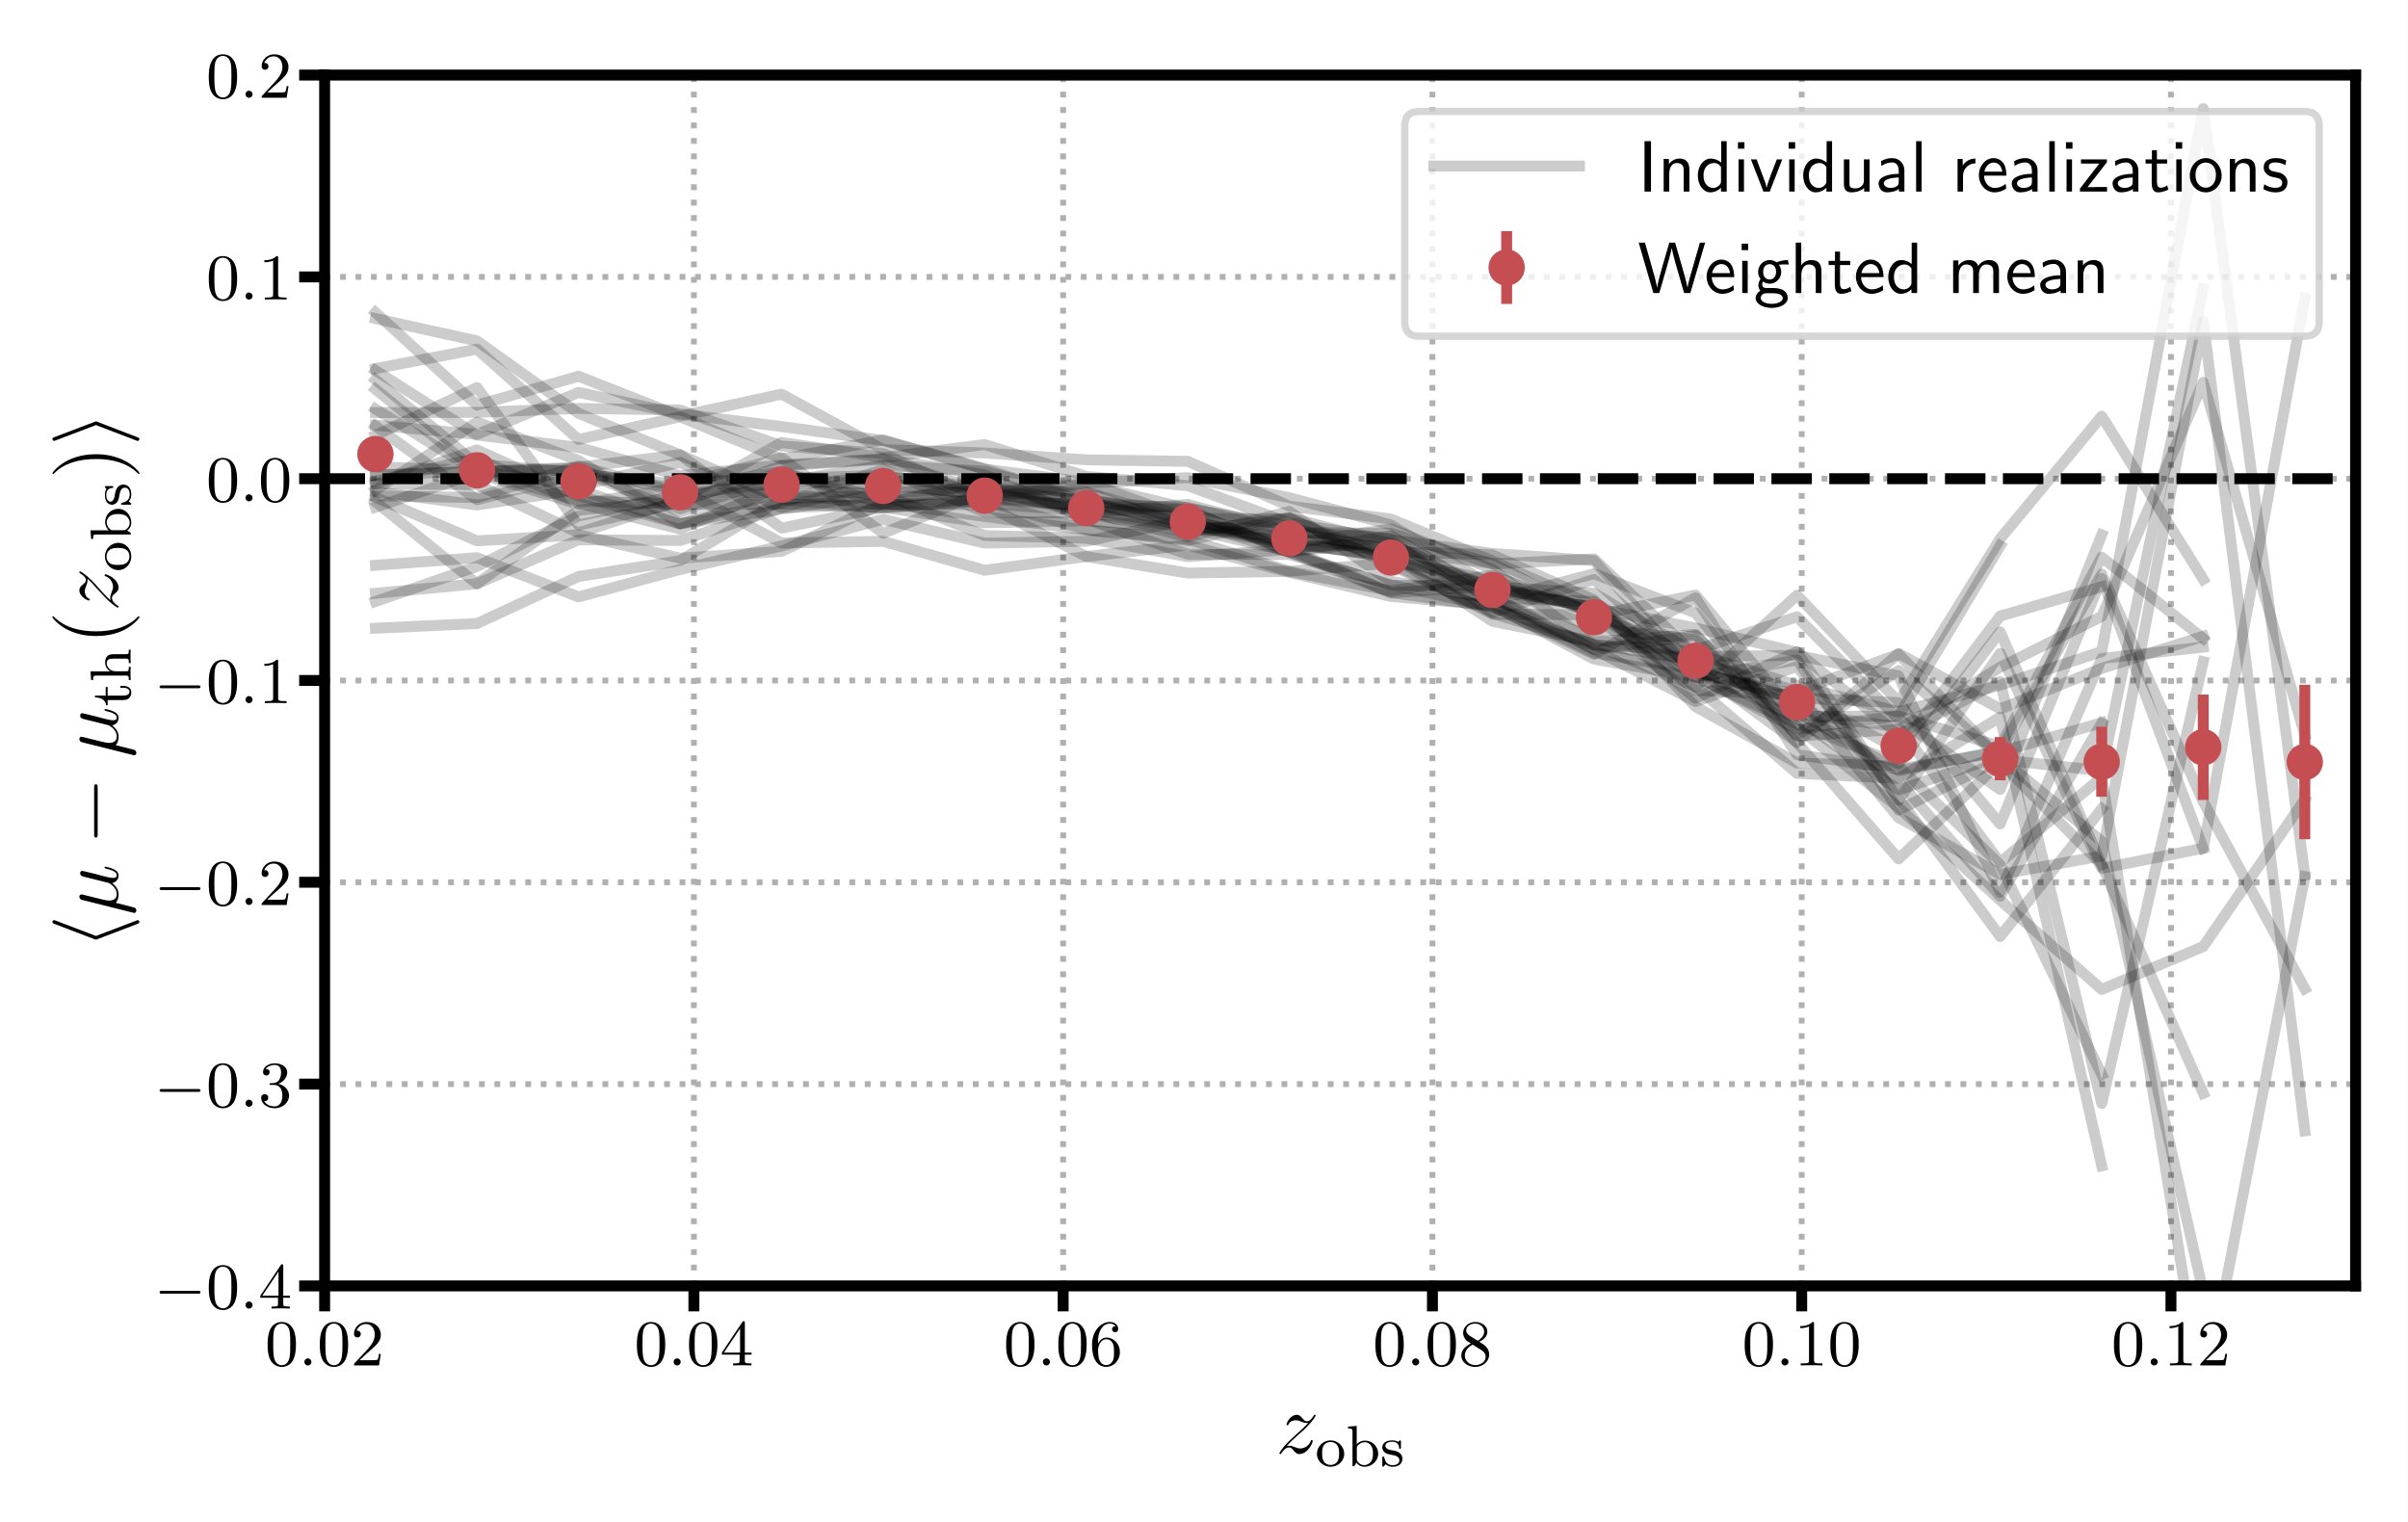 <?xml version="1.0" encoding="UTF-8"?>
<svg xmlns="http://www.w3.org/2000/svg" xmlns:xlink="http://www.w3.org/1999/xlink" width="330.798pt" height="209.13pt" viewBox="0 0 330.798 209.13" version="1.1">
<rect x="0" y="0" width="330.798" height="209.13" fill="#333333" stroke="none"/>
<defs>
<g>
<symbol overflow="visible" id="glyph0-0">
<path style="stroke:none;" d=""/>
</symbol>
<symbol overflow="visible" id="glyph0-1">
<path style="stroke:none;" d="M 4.25 -2.875 C 4.25 -3.469 4.219 -4.25 3.906 -4.922 C 3.5 -5.766 2.828 -5.969 2.312 -5.969 C 1.766 -5.969 1.078 -5.766 0.688 -4.891 C 0.406 -4.281 0.359 -3.547 0.359 -2.875 C 0.359 -2.281 0.375 -1.422 0.766 -0.703 C 1.188 0.047 1.891 0.203 2.297 0.203 C 2.875 0.203 3.547 -0.047 3.922 -0.875 C 4.188 -1.484 4.25 -2.156 4.25 -2.875 Z M 2.312 -0.031 C 2.031 -0.031 1.391 -0.156 1.219 -1.172 C 1.125 -1.688 1.125 -2.469 1.125 -2.984 C 1.125 -3.594 1.125 -4.297 1.234 -4.797 C 1.422 -5.594 1.984 -5.75 2.297 -5.75 C 2.641 -5.75 3.203 -5.562 3.375 -4.734 C 3.469 -4.25 3.469 -3.547 3.469 -2.984 C 3.469 -2.422 3.469 -1.672 3.375 -1.141 C 3.188 -0.109 2.531 -0.031 2.312 -0.031 Z M 2.312 -0.031 "/>
</symbol>
<symbol overflow="visible" id="glyph0-2">
<path style="stroke:none;" d="M 4.141 -1.594 L 3.891 -1.594 C 3.875 -1.469 3.797 -0.938 3.688 -0.797 C 3.625 -0.719 3.016 -0.719 2.828 -0.719 L 1.234 -0.719 L 2.125 -1.562 C 3.594 -2.828 4.141 -3.312 4.141 -4.219 C 4.141 -5.25 3.297 -5.969 2.188 -5.969 C 1.156 -5.969 0.453 -5.156 0.453 -4.344 C 0.453 -3.891 0.844 -3.844 0.922 -3.844 C 1.125 -3.844 1.391 -3.984 1.391 -4.312 C 1.391 -4.578 1.203 -4.781 0.922 -4.781 C 0.875 -4.781 0.859 -4.781 0.812 -4.766 C 1.031 -5.406 1.609 -5.688 2.094 -5.688 C 3 -5.688 3.312 -4.844 3.312 -4.219 C 3.312 -3.312 2.625 -2.562 2.203 -2.094 L 0.562 -0.328 C 0.453 -0.219 0.453 -0.203 0.453 0 L 3.891 0 Z M 4.141 -1.594 "/>
</symbol>
<symbol overflow="visible" id="glyph0-3">
<path style="stroke:none;" d="M 0.266 -1.766 L 0.266 -1.484 L 2.703 -1.484 L 2.703 -0.703 C 2.703 -0.375 2.688 -0.281 2.016 -0.281 L 1.812 -0.281 L 1.812 0 C 2.375 -0.031 3 -0.031 3.062 -0.031 C 3.109 -0.031 3.766 -0.031 4.328 0 L 4.328 -0.281 L 4.125 -0.281 C 3.453 -0.281 3.422 -0.375 3.422 -0.703 L 3.422 -1.484 L 4.344 -1.484 L 4.344 -1.766 L 3.422 -1.766 L 3.422 -5.828 C 3.422 -6.016 3.422 -6.078 3.25 -6.078 C 3.141 -6.078 3.141 -6.062 3.062 -5.938 Z M 0.547 -1.766 L 2.766 -5.078 L 2.766 -1.766 Z M 0.547 -1.766 "/>
</symbol>
<symbol overflow="visible" id="glyph0-4">
<path style="stroke:none;" d="M 1.203 -2.969 C 1.203 -3.891 1.297 -4.391 1.547 -4.859 C 1.719 -5.234 2.156 -5.75 2.828 -5.75 C 3 -5.75 3.422 -5.719 3.625 -5.391 C 3.297 -5.391 3.141 -5.219 3.141 -4.984 C 3.141 -4.75 3.312 -4.562 3.562 -4.562 C 3.812 -4.562 3.984 -4.734 3.984 -5 C 3.984 -5.5 3.625 -5.969 2.812 -5.969 C 1.656 -5.969 0.391 -4.828 0.391 -2.828 C 0.391 -0.406 1.484 0.203 2.328 0.203 C 3.312 0.203 4.219 -0.641 4.219 -1.828 C 4.219 -2.953 3.391 -3.828 2.375 -3.828 C 1.844 -3.828 1.453 -3.5 1.203 -2.969 Z M 2.312 -0.047 C 1.797 -0.047 1.5 -0.469 1.406 -0.734 C 1.234 -1.141 1.219 -1.891 1.219 -2.031 C 1.219 -2.625 1.5 -3.594 2.359 -3.594 C 2.5 -3.594 2.938 -3.594 3.234 -3.047 C 3.406 -2.703 3.406 -2.266 3.406 -1.828 C 3.406 -1.406 3.406 -0.953 3.234 -0.625 C 2.953 -0.109 2.562 -0.047 2.312 -0.047 Z M 2.312 -0.047 "/>
</symbol>
<symbol overflow="visible" id="glyph0-5">
<path style="stroke:none;" d="M 1.547 -4.078 C 1.281 -4.25 1.062 -4.484 1.062 -4.812 C 1.062 -5.406 1.688 -5.75 2.281 -5.75 C 2.984 -5.75 3.531 -5.266 3.531 -4.641 C 3.531 -4.016 3 -3.594 2.641 -3.391 Z M 2.859 -3.25 C 3.312 -3.469 3.969 -3.906 3.969 -4.641 C 3.969 -5.484 3.125 -5.969 2.312 -5.969 C 1.375 -5.969 0.641 -5.297 0.641 -4.469 C 0.641 -4.141 0.766 -3.812 0.984 -3.547 C 1.125 -3.375 1.188 -3.344 1.703 -3.016 C 0.922 -2.641 0.391 -2.094 0.391 -1.359 C 0.391 -0.406 1.328 0.203 2.297 0.203 C 3.344 0.203 4.219 -0.531 4.219 -1.5 C 4.219 -2.375 3.547 -2.812 3.328 -2.953 C 3.234 -3.016 2.969 -3.188 2.859 -3.25 Z M 1.953 -2.859 L 3.078 -2.156 C 3.281 -2.031 3.734 -1.734 3.734 -1.188 C 3.734 -0.484 3.016 -0.047 2.312 -0.047 C 1.531 -0.047 0.875 -0.609 0.875 -1.359 C 0.875 -2 1.312 -2.531 1.953 -2.859 Z M 1.953 -2.859 "/>
</symbol>
<symbol overflow="visible" id="glyph0-6">
<path style="stroke:none;" d="M 2.719 -5.734 C 2.719 -5.953 2.719 -5.969 2.5 -5.969 C 1.938 -5.406 1.109 -5.406 0.828 -5.406 L 0.828 -5.125 C 1 -5.125 1.547 -5.125 2.031 -5.359 L 2.031 -0.719 C 2.031 -0.391 2.016 -0.281 1.172 -0.281 L 0.891 -0.281 L 0.891 0 C 1.203 -0.031 2.016 -0.031 2.375 -0.031 C 2.75 -0.031 3.547 -0.031 3.875 0 L 3.875 -0.281 L 3.594 -0.281 C 2.75 -0.281 2.719 -0.391 2.719 -0.719 Z M 2.719 -5.734 "/>
</symbol>
<symbol overflow="visible" id="glyph0-7">
<path style="stroke:none;" d="M 2.734 -3.156 C 3.562 -3.469 3.969 -4.125 3.969 -4.75 C 3.969 -5.438 3.203 -5.969 2.266 -5.969 C 1.344 -5.969 0.641 -5.438 0.641 -4.766 C 0.641 -4.469 0.828 -4.297 1.094 -4.297 C 1.359 -4.297 1.547 -4.484 1.547 -4.75 C 1.547 -5.062 1.328 -5.188 1.016 -5.188 C 1.25 -5.562 1.797 -5.75 2.25 -5.75 C 2.984 -5.75 3.125 -5.156 3.125 -4.734 C 3.125 -4.469 3.078 -4.031 2.859 -3.688 C 2.578 -3.297 2.266 -3.281 2 -3.25 C 1.781 -3.234 1.766 -3.234 1.688 -3.234 C 1.609 -3.234 1.531 -3.219 1.531 -3.125 C 1.531 -3 1.609 -3 1.766 -3 L 2.172 -3 C 2.953 -3 3.297 -2.375 3.297 -1.531 C 3.297 -0.375 2.688 -0.047 2.234 -0.047 C 2.062 -0.047 1.188 -0.094 0.797 -0.766 C 1.109 -0.719 1.359 -0.938 1.359 -1.25 C 1.359 -1.547 1.141 -1.734 0.875 -1.734 C 0.656 -1.734 0.391 -1.594 0.391 -1.219 C 0.391 -0.422 1.219 0.203 2.266 0.203 C 3.375 0.203 4.219 -0.609 4.219 -1.531 C 4.219 -2.312 3.594 -2.969 2.734 -3.156 Z M 2.734 -3.156 "/>
</symbol>
<symbol overflow="visible" id="glyph1-0">
<path style="stroke:none;" d=""/>
</symbol>
<symbol overflow="visible" id="glyph1-1">
<path style="stroke:none;" d="M 1.766 -0.484 C 1.766 -0.75 1.547 -0.969 1.281 -0.969 C 1 -0.969 0.797 -0.75 0.797 -0.484 C 0.797 -0.219 1 0 1.281 0 C 1.547 0 1.766 -0.219 1.766 -0.484 Z M 1.766 -0.484 "/>
</symbol>
<symbol overflow="visible" id="glyph2-0">
<path style="stroke:none;" d=""/>
</symbol>
<symbol overflow="visible" id="glyph2-1">
<path style="stroke:none;" d="M 1.516 -0.969 C 2.031 -1.547 2.453 -1.922 3.047 -2.469 C 3.766 -3.078 4.078 -3.375 4.25 -3.562 C 5.078 -4.391 5.5 -5.078 5.5 -5.172 C 5.5 -5.266 5.406 -5.266 5.375 -5.266 C 5.297 -5.266 5.266 -5.219 5.219 -5.141 C 4.906 -4.625 4.625 -4.375 4.312 -4.375 C 4.062 -4.375 3.938 -4.484 3.703 -4.766 C 3.453 -5.062 3.25 -5.266 2.906 -5.266 C 2.031 -5.266 1.5 -4.188 1.5 -3.938 C 1.5 -3.891 1.516 -3.828 1.625 -3.828 C 1.719 -3.828 1.734 -3.875 1.766 -3.953 C 1.969 -4.438 2.547 -4.516 2.766 -4.516 C 3.031 -4.516 3.266 -4.438 3.516 -4.328 C 3.969 -4.141 4.156 -4.141 4.281 -4.141 C 4.359 -4.141 4.406 -4.141 4.469 -4.141 C 4.078 -3.688 3.438 -3.109 2.891 -2.625 L 1.688 -1.5 C 0.953 -0.766 0.516 -0.062 0.516 0.031 C 0.516 0.094 0.578 0.125 0.641 0.125 C 0.719 0.125 0.734 0.109 0.812 -0.031 C 1 -0.328 1.391 -0.781 1.828 -0.781 C 2.078 -0.781 2.203 -0.688 2.438 -0.391 C 2.672 -0.125 2.875 0.125 3.25 0.125 C 4.422 0.125 5.094 -1.406 5.094 -1.672 C 5.094 -1.719 5.078 -1.797 4.953 -1.797 C 4.859 -1.797 4.859 -1.75 4.812 -1.625 C 4.547 -0.922 3.844 -0.641 3.375 -0.641 C 3.125 -0.641 2.891 -0.719 2.641 -0.828 C 2.156 -1.016 2.031 -1.016 1.875 -1.016 C 1.75 -1.016 1.625 -1.016 1.516 -0.969 Z M 1.516 -0.969 "/>
</symbol>
<symbol overflow="visible" id="glyph3-0">
<path style="stroke:none;" d=""/>
</symbol>
<symbol overflow="visible" id="glyph3-1">
<path style="stroke:none;" d="M 3.984 -1.703 C 3.984 -2.688 3.156 -3.547 2.109 -3.547 C 1.062 -3.547 0.234 -2.688 0.234 -1.703 C 0.234 -0.703 1.094 0.078 2.109 0.078 C 3.141 0.078 3.984 -0.703 3.984 -1.703 Z M 2.109 -0.172 C 1.688 -0.172 1.344 -0.375 1.172 -0.656 C 0.969 -0.984 0.953 -1.375 0.953 -1.766 C 0.953 -2.078 0.953 -2.547 1.188 -2.891 C 1.406 -3.172 1.734 -3.328 2.109 -3.328 C 2.531 -3.328 2.875 -3.125 3.047 -2.859 C 3.266 -2.516 3.281 -2.094 3.281 -1.766 C 3.281 -1.406 3.266 -0.969 3.031 -0.625 C 2.828 -0.312 2.469 -0.172 2.109 -0.172 Z M 2.109 -0.172 "/>
</symbol>
<symbol overflow="visible" id="glyph3-2">
<path style="stroke:none;" d="M 1.469 -5.531 L 0.281 -5.438 L 0.281 -5.172 C 0.828 -5.172 0.891 -5.125 0.891 -4.734 L 0.891 0 L 1.125 0 L 1.422 -0.5 C 1.609 -0.219 1.984 0.078 2.531 0.078 C 3.531 0.078 4.422 -0.703 4.422 -1.719 C 4.422 -2.719 3.594 -3.516 2.625 -3.516 C 1.984 -3.516 1.609 -3.172 1.469 -3.031 Z M 1.484 -2.516 C 1.484 -2.672 1.484 -2.688 1.609 -2.828 C 1.844 -3.125 2.219 -3.297 2.578 -3.297 C 2.984 -3.297 3.297 -3.047 3.453 -2.812 C 3.594 -2.594 3.703 -2.312 3.703 -1.734 C 3.703 -1.547 3.703 -0.984 3.422 -0.609 C 3.125 -0.25 2.75 -0.141 2.5 -0.141 C 2.109 -0.141 1.797 -0.344 1.578 -0.656 C 1.484 -0.812 1.484 -0.812 1.484 -0.969 Z M 1.484 -2.516 "/>
</symbol>
<symbol overflow="visible" id="glyph3-3">
<path style="stroke:none;" d="M 2.844 -3.344 C 2.844 -3.469 2.844 -3.547 2.734 -3.547 C 2.688 -3.547 2.672 -3.547 2.547 -3.422 C 2.531 -3.422 2.453 -3.344 2.438 -3.344 C 2.422 -3.344 2.406 -3.344 2.359 -3.375 C 2.234 -3.469 2 -3.547 1.641 -3.547 C 0.531 -3.547 0.281 -2.953 0.281 -2.562 C 0.281 -2.172 0.578 -1.938 0.594 -1.906 C 0.922 -1.672 1.094 -1.641 1.641 -1.547 C 2.016 -1.469 2.625 -1.359 2.625 -0.828 C 2.625 -0.516 2.422 -0.141 1.688 -0.141 C 0.875 -0.141 0.641 -0.766 0.547 -1.188 C 0.516 -1.297 0.5 -1.328 0.406 -1.328 C 0.281 -1.328 0.281 -1.266 0.281 -1.109 L 0.281 -0.125 C 0.281 0 0.281 0.078 0.375 0.078 C 0.438 0.078 0.438 0.078 0.578 -0.078 C 0.625 -0.125 0.703 -0.219 0.75 -0.266 C 1.109 0.062 1.484 0.078 1.688 0.078 C 2.703 0.078 3.047 -0.5 3.047 -1.031 C 3.047 -1.406 2.828 -1.969 1.875 -2.141 C 1.812 -2.156 1.359 -2.234 1.328 -2.234 C 1.078 -2.297 0.703 -2.469 0.703 -2.781 C 0.703 -3.016 0.891 -3.359 1.641 -3.359 C 2.531 -3.359 2.578 -2.703 2.594 -2.484 C 2.594 -2.422 2.656 -2.391 2.703 -2.391 C 2.844 -2.391 2.844 -2.453 2.844 -2.594 Z M 2.844 -3.344 "/>
</symbol>
<symbol overflow="visible" id="glyph4-0">
<path style="stroke:none;" d=""/>
</symbol>
<symbol overflow="visible" id="glyph4-1">
<path style="stroke:none;" d="M 6.047 -2.047 C 6.219 -2.047 6.391 -2.047 6.391 -2.25 C 6.391 -2.438 6.203 -2.438 6.047 -2.438 L 1.109 -2.438 C 0.953 -2.438 0.766 -2.438 0.766 -2.25 C 0.766 -2.047 0.938 -2.047 1.109 -2.047 Z M 6.047 -2.047 "/>
</symbol>
<symbol overflow="visible" id="glyph5-0">
<path style="stroke:none;" d=""/>
</symbol>
<symbol overflow="visible" id="glyph5-1">
<path style="stroke:none;" d="M -8.516 -3.922 C -8.641 -3.984 -8.672 -3.984 -8.719 -3.984 C -8.859 -3.984 -8.969 -3.875 -8.969 -3.734 C -8.969 -3.641 -8.906 -3.547 -8.688 -3.469 L -3.203 -1.375 C -3.125 -1.344 -3.062 -1.312 -2.984 -1.312 C -2.953 -1.312 -2.922 -1.312 -2.781 -1.375 L 2.703 -3.469 C 2.828 -3.516 2.984 -3.578 2.984 -3.734 C 2.984 -3.875 2.875 -3.984 2.75 -3.984 C 2.719 -3.984 2.688 -3.984 2.562 -3.922 L -2.984 -1.812 Z M -8.516 -3.922 "/>
</symbol>
<symbol overflow="visible" id="glyph5-2">
<path style="stroke:none;" d="M -2.75 -7.875 C -2.75 -8.078 -2.75 -8.297 -2.984 -8.297 C -3.234 -8.297 -3.234 -8.078 -3.234 -7.875 L -3.234 -1.406 C -3.234 -1.203 -3.234 -0.984 -2.984 -0.984 C -2.75 -0.984 -2.75 -1.203 -2.75 -1.406 Z M -2.75 -7.875 "/>
</symbol>
<symbol overflow="visible" id="glyph5-3">
<path style="stroke:none;" d="M -2.781 -3.266 C -2.922 -3.328 -2.953 -3.328 -2.984 -3.328 C -3.031 -3.328 -3.047 -3.328 -3.188 -3.266 L -8.688 -1.172 C -8.891 -1.094 -8.969 -1.031 -8.969 -0.891 C -8.969 -0.766 -8.859 -0.656 -8.719 -0.656 C -8.688 -0.656 -8.672 -0.656 -8.531 -0.719 L -2.984 -2.828 L 2.531 -0.719 C 2.672 -0.656 2.688 -0.656 2.75 -0.656 C 2.875 -0.656 2.984 -0.766 2.984 -0.891 C 2.984 -1.047 2.875 -1.094 2.75 -1.141 Z M -2.781 -3.266 "/>
</symbol>
<symbol overflow="visible" id="glyph6-0">
<path style="stroke:none;" d=""/>
</symbol>
<symbol overflow="visible" id="glyph6-1">
<path style="stroke:none;" d="M -0.266 -1.719 C 0.016 -2.016 0.125 -2.469 0.125 -2.875 C 0.125 -3.641 -0.391 -4.156 -0.766 -4.438 C -0.125 -4.547 0.125 -5.062 0.125 -5.469 C 0.125 -5.828 -0.094 -6.125 -0.531 -6.328 C -0.938 -6.531 -1.656 -6.688 -1.703 -6.688 C -1.766 -6.688 -1.812 -6.641 -1.812 -6.578 C -1.812 -6.469 -1.75 -6.453 -1.578 -6.406 C -0.875 -6.234 -0.125 -6 -0.125 -5.516 C -0.125 -5.156 -0.438 -5.141 -0.672 -5.141 C -0.938 -5.141 -1.375 -5.25 -1.734 -5.328 L -3.031 -5.672 C -3.25 -5.719 -3.797 -5.844 -4 -5.906 C -4.297 -5.969 -4.812 -6.109 -4.859 -6.109 C -5.031 -6.109 -5.156 -5.969 -5.156 -5.781 C -5.156 -5.672 -5.109 -5.422 -4.75 -5.328 L -1.422 -4.5 C -1.188 -4.438 -1.156 -4.438 -0.969 -4.281 C -0.766 -4.141 -0.125 -3.672 -0.125 -2.922 C -0.125 -2.25 -0.609 -2.031 -1.172 -2.031 C -1.516 -2.031 -1.938 -2.141 -2.141 -2.188 L -4.297 -2.719 C -4.516 -2.781 -4.906 -2.875 -4.969 -2.875 C -5.156 -2.875 -5.266 -2.719 -5.266 -2.562 C -5.266 -2.469 -5.234 -2.203 -4.859 -2.109 L 2.062 -0.375 C 2.125 -0.359 2.203 -0.328 2.266 -0.328 C 2.453 -0.328 2.562 -0.484 2.562 -0.656 C 2.562 -1 2.297 -1.078 1.953 -1.156 Z M -0.266 -1.719 "/>
</symbol>
<symbol overflow="visible" id="glyph6-2">
<path style="stroke:none;" d="M -0.969 -1.516 C -1.547 -2.031 -1.922 -2.453 -2.469 -3.047 C -3.078 -3.766 -3.375 -4.078 -3.562 -4.25 C -4.391 -5.078 -5.078 -5.5 -5.172 -5.5 C -5.266 -5.5 -5.266 -5.406 -5.266 -5.375 C -5.266 -5.297 -5.219 -5.266 -5.141 -5.219 C -4.625 -4.906 -4.375 -4.625 -4.375 -4.312 C -4.375 -4.062 -4.484 -3.938 -4.766 -3.703 C -5.062 -3.453 -5.266 -3.25 -5.266 -2.906 C -5.266 -2.031 -4.188 -1.5 -3.938 -1.5 C -3.891 -1.5 -3.828 -1.516 -3.828 -1.625 C -3.828 -1.719 -3.875 -1.734 -3.953 -1.766 C -4.438 -1.969 -4.516 -2.547 -4.516 -2.766 C -4.516 -3.031 -4.438 -3.266 -4.328 -3.516 C -4.141 -3.969 -4.141 -4.156 -4.141 -4.281 C -4.141 -4.359 -4.141 -4.406 -4.141 -4.469 C -3.688 -4.078 -3.109 -3.438 -2.625 -2.891 L -1.5 -1.688 C -0.766 -0.953 -0.062 -0.516 0.031 -0.516 C 0.094 -0.516 0.125 -0.578 0.125 -0.641 C 0.125 -0.719 0.109 -0.734 -0.031 -0.812 C -0.328 -1 -0.781 -1.391 -0.781 -1.828 C -0.781 -2.078 -0.688 -2.203 -0.391 -2.438 C -0.125 -2.672 0.125 -2.875 0.125 -3.25 C 0.125 -4.422 -1.406 -5.094 -1.672 -5.094 C -1.719 -5.094 -1.797 -5.078 -1.797 -4.953 C -1.797 -4.859 -1.75 -4.859 -1.625 -4.812 C -0.922 -4.547 -0.641 -3.844 -0.641 -3.375 C -0.641 -3.125 -0.719 -2.891 -0.828 -2.641 C -1.016 -2.156 -1.016 -2.031 -1.016 -1.875 C -1.016 -1.75 -1.016 -1.625 -0.969 -1.516 Z M -0.969 -1.516 "/>
</symbol>
<symbol overflow="visible" id="glyph7-0">
<path style="stroke:none;" d=""/>
</symbol>
<symbol overflow="visible" id="glyph7-1">
<path style="stroke:none;" d="M -3.172 -1.484 L -3.172 -2.672 L -3.438 -2.672 L -3.438 -1.484 L -4.906 -1.484 L -4.906 -1.234 C -4.172 -1.234 -3.422 -0.906 -3.391 -0.156 L -3.172 -0.156 L -3.172 -0.875 L -1 -0.875 C -0.062 -0.875 0.078 -1.594 0.078 -1.953 C 0.078 -2.5 -0.391 -2.812 -1 -2.812 L -1.438 -2.812 L -1.438 -2.562 L -1.016 -2.562 C -0.469 -2.562 -0.172 -2.312 -0.172 -2.016 C -0.172 -1.484 -0.859 -1.484 -0.984 -1.484 Z M -3.172 -1.484 "/>
</symbol>
<symbol overflow="visible" id="glyph7-2">
<path style="stroke:none;" d="M -2.422 -3.875 C -3.078 -3.875 -3.516 -3.562 -3.516 -2.734 C -3.516 -2.031 -3.062 -1.672 -2.812 -1.516 L -5.531 -1.516 L -5.438 -0.328 L -5.172 -0.328 C -5.172 -0.875 -5.125 -0.938 -4.734 -0.938 L -0.625 -0.938 C -0.266 -0.938 -0.266 -0.844 -0.266 -0.328 L 0 -0.328 C -0.031 -0.672 -0.031 -1.016 -0.031 -1.234 C -0.031 -1.469 -0.031 -1.797 0 -2.141 L -0.266 -2.141 C -0.266 -1.641 -0.266 -1.531 -0.625 -1.531 L -2.062 -1.531 C -2.906 -1.531 -3.297 -2.172 -3.297 -2.656 C -3.297 -3.141 -2.953 -3.266 -2.453 -3.266 L -0.625 -3.266 C -0.266 -3.266 -0.266 -3.172 -0.266 -2.656 L 0 -2.656 C -0.031 -3 -0.031 -3.359 -0.031 -3.562 C -0.031 -3.797 -0.031 -4.141 0 -4.484 L -0.266 -4.484 C -0.266 -3.969 -0.266 -3.875 -0.625 -3.875 Z M -2.422 -3.875 "/>
</symbol>
<symbol overflow="visible" id="glyph7-3">
<path style="stroke:none;" d="M -1.703 -3.984 C -2.688 -3.984 -3.547 -3.156 -3.547 -2.109 C -3.547 -1.062 -2.688 -0.234 -1.703 -0.234 C -0.703 -0.234 0.078 -1.094 0.078 -2.109 C 0.078 -3.141 -0.703 -3.984 -1.703 -3.984 Z M -0.172 -2.109 C -0.172 -1.688 -0.375 -1.344 -0.656 -1.172 C -0.984 -0.969 -1.375 -0.953 -1.766 -0.953 C -2.078 -0.953 -2.547 -0.953 -2.891 -1.188 C -3.172 -1.406 -3.328 -1.734 -3.328 -2.109 C -3.328 -2.531 -3.125 -2.875 -2.859 -3.047 C -2.516 -3.266 -2.094 -3.281 -1.766 -3.281 C -1.406 -3.281 -0.969 -3.266 -0.625 -3.031 C -0.312 -2.828 -0.172 -2.469 -0.172 -2.109 Z M -0.172 -2.109 "/>
</symbol>
<symbol overflow="visible" id="glyph7-4">
<path style="stroke:none;" d="M -5.531 -1.469 L -5.438 -0.281 L -5.172 -0.281 C -5.172 -0.828 -5.125 -0.891 -4.734 -0.891 L 0 -0.891 L 0 -1.125 L -0.5 -1.422 C -0.219 -1.609 0.078 -1.984 0.078 -2.531 C 0.078 -3.531 -0.703 -4.422 -1.719 -4.422 C -2.719 -4.422 -3.516 -3.594 -3.516 -2.625 C -3.516 -1.984 -3.172 -1.609 -3.031 -1.469 Z M -2.516 -1.484 C -2.672 -1.484 -2.688 -1.484 -2.828 -1.609 C -3.125 -1.844 -3.297 -2.219 -3.297 -2.578 C -3.297 -2.984 -3.047 -3.297 -2.812 -3.453 C -2.594 -3.594 -2.312 -3.703 -1.734 -3.703 C -1.547 -3.703 -0.984 -3.703 -0.609 -3.422 C -0.25 -3.125 -0.141 -2.75 -0.141 -2.5 C -0.141 -2.109 -0.344 -1.797 -0.656 -1.578 C -0.812 -1.484 -0.812 -1.484 -0.969 -1.484 Z M -2.516 -1.484 "/>
</symbol>
<symbol overflow="visible" id="glyph7-5">
<path style="stroke:none;" d="M -3.344 -2.844 C -3.469 -2.844 -3.547 -2.844 -3.547 -2.734 C -3.547 -2.688 -3.547 -2.672 -3.422 -2.547 C -3.422 -2.531 -3.344 -2.453 -3.344 -2.438 C -3.344 -2.422 -3.344 -2.406 -3.375 -2.359 C -3.469 -2.234 -3.547 -2 -3.547 -1.641 C -3.547 -0.531 -2.953 -0.281 -2.562 -0.281 C -2.172 -0.281 -1.938 -0.578 -1.906 -0.594 C -1.672 -0.922 -1.641 -1.094 -1.547 -1.641 C -1.469 -2.016 -1.359 -2.625 -0.828 -2.625 C -0.516 -2.625 -0.141 -2.422 -0.141 -1.688 C -0.141 -0.875 -0.766 -0.641 -1.188 -0.547 C -1.297 -0.516 -1.328 -0.5 -1.328 -0.406 C -1.328 -0.281 -1.266 -0.281 -1.109 -0.281 L -0.125 -0.281 C 0 -0.281 0.078 -0.281 0.078 -0.375 C 0.078 -0.438 0.078 -0.438 -0.078 -0.578 C -0.125 -0.625 -0.219 -0.703 -0.266 -0.75 C 0.062 -1.109 0.078 -1.484 0.078 -1.688 C 0.078 -2.703 -0.5 -3.047 -1.031 -3.047 C -1.406 -3.047 -1.969 -2.828 -2.141 -1.875 C -2.156 -1.812 -2.234 -1.359 -2.234 -1.328 C -2.297 -1.078 -2.469 -0.703 -2.781 -0.703 C -3.016 -0.703 -3.359 -0.891 -3.359 -1.641 C -3.359 -2.531 -2.703 -2.578 -2.484 -2.594 C -2.422 -2.594 -2.391 -2.656 -2.391 -2.703 C -2.391 -2.844 -2.453 -2.844 -2.594 -2.844 Z M -3.344 -2.844 "/>
</symbol>
<symbol overflow="visible" id="glyph8-0">
<path style="stroke:none;" d=""/>
</symbol>
<symbol overflow="visible" id="glyph8-1">
<path style="stroke:none;" d="M 2.906 -3.891 C 2.875 -3.891 2.844 -3.891 2.641 -3.688 C 1.438 -2.484 -0.531 -1.812 -2.969 -1.812 C -5.297 -1.812 -7.297 -2.375 -8.703 -3.766 C -8.812 -3.891 -8.828 -3.891 -8.875 -3.891 C -8.938 -3.891 -8.969 -3.828 -8.969 -3.781 C -8.969 -3.625 -8.109 -2.641 -6.938 -2.062 C -5.719 -1.453 -4.453 -1.172 -2.969 -1.172 C -1.906 -1.172 -0.484 -1.344 0.781 -1.953 C 2.219 -2.672 3 -3.641 3 -3.781 C 3 -3.828 2.969 -3.891 2.906 -3.891 Z M 2.906 -3.891 "/>
</symbol>
<symbol overflow="visible" id="glyph8-2">
<path style="stroke:none;" d="M -2.969 -3.375 C -3.891 -3.375 -5.359 -3.25 -6.75 -2.578 C -8.188 -1.875 -8.969 -0.891 -8.969 -0.766 C -8.969 -0.719 -8.938 -0.656 -8.875 -0.656 C -8.828 -0.656 -8.812 -0.656 -8.609 -0.859 C -7.406 -2.062 -5.422 -2.719 -2.984 -2.719 C -0.672 -2.719 1.328 -2.156 2.734 -0.781 C 2.844 -0.656 2.875 -0.656 2.906 -0.656 C 2.969 -0.656 3 -0.719 3 -0.766 C 3 -0.922 2.141 -1.906 0.969 -2.484 C -0.25 -3.094 -1.547 -3.375 -2.969 -3.375 Z M -2.969 -3.375 "/>
</symbol>
<symbol overflow="visible" id="glyph9-0">
<path style="stroke:none;" d=""/>
</symbol>
<symbol overflow="visible" id="glyph9-1">
<path style="stroke:none;" d="M 1.828 -6.922 L 0.938 -6.922 L 0.938 0 L 1.828 0 Z M 1.828 -6.922 "/>
</symbol>
<symbol overflow="visible" id="glyph9-2">
<path style="stroke:none;" d="M 4.344 -2.969 C 4.344 -3.625 4.188 -4.531 2.969 -4.531 C 2.078 -4.531 1.578 -3.859 1.531 -3.781 L 1.531 -4.484 L 0.812 -4.484 L 0.812 0 L 1.578 0 L 1.578 -2.438 C 1.578 -3.094 1.828 -3.922 2.594 -3.922 C 3.547 -3.922 3.562 -3.219 3.562 -2.906 L 3.562 0 L 4.344 0 Z M 4.344 -2.969 "/>
</symbol>
<symbol overflow="visible" id="glyph9-3">
<path style="stroke:none;" d="M 4.328 -6.922 L 3.578 -6.922 L 3.578 -3.984 C 3.047 -4.422 2.5 -4.531 2.125 -4.531 C 1.141 -4.531 0.359 -3.5 0.359 -2.219 C 0.359 -0.906 1.125 0.109 2.078 0.109 C 2.406 0.109 2.984 0.016 3.547 -0.516 L 3.547 0 L 4.328 0 Z M 3.547 -1.391 C 3.547 -1.25 3.531 -1.062 3.219 -0.781 C 2.984 -0.578 2.734 -0.5 2.484 -0.5 C 1.859 -0.5 1.141 -0.969 1.141 -2.203 C 1.141 -3.516 2 -3.922 2.578 -3.922 C 3.031 -3.922 3.328 -3.703 3.547 -3.375 Z M 3.547 -1.391 "/>
</symbol>
<symbol overflow="visible" id="glyph9-4">
<path style="stroke:none;" d="M 1.625 -6.781 L 0.734 -6.781 L 0.734 -5.891 L 1.625 -5.891 Z M 1.562 -4.422 L 0.812 -4.422 L 0.812 0 L 1.562 0 Z M 1.562 -4.422 "/>
</symbol>
<symbol overflow="visible" id="glyph9-5">
<path style="stroke:none;" d="M 4.453 -4.422 L 3.703 -4.422 L 2.906 -2.359 C 2.703 -1.797 2.391 -1 2.312 -0.531 L 2.297 -0.531 C 2.25 -0.891 1.984 -1.578 1.891 -1.844 L 0.922 -4.422 L 0.141 -4.422 L 1.859 0 L 2.734 0 Z M 4.453 -4.422 "/>
</symbol>
<symbol overflow="visible" id="glyph9-6">
<path style="stroke:none;" d="M 4.344 -4.422 L 3.562 -4.422 L 3.562 -1.531 C 3.562 -0.781 3 -0.438 2.359 -0.438 C 1.656 -0.438 1.578 -0.703 1.578 -1.125 L 1.578 -4.422 L 0.812 -4.422 L 0.812 -1.094 C 0.812 -0.375 1.031 0.109 1.859 0.109 C 2.391 0.109 3.094 -0.047 3.594 -0.484 L 3.594 0 L 4.344 0 Z M 4.344 -4.422 "/>
</symbol>
<symbol overflow="visible" id="glyph9-7">
<path style="stroke:none;" d="M 3.984 -2.875 C 3.984 -3.891 3.25 -4.594 2.328 -4.594 C 1.688 -4.594 1.234 -4.438 0.766 -4.172 L 0.828 -3.516 C 1.344 -3.875 1.844 -4 2.328 -4 C 2.797 -4 3.203 -3.609 3.203 -2.875 L 3.203 -2.438 C 1.703 -2.422 0.438 -2 0.438 -1.125 C 0.438 -0.703 0.703 0.109 1.578 0.109 C 1.719 0.109 2.656 0.094 3.234 -0.359 L 3.234 0 L 3.984 0 Z M 3.203 -1.312 C 3.203 -1.125 3.203 -0.875 2.859 -0.688 C 2.578 -0.516 2.188 -0.5 2.078 -0.5 C 1.609 -0.5 1.156 -0.734 1.156 -1.141 C 1.156 -1.844 2.766 -1.906 3.203 -1.938 Z M 3.203 -1.312 "/>
</symbol>
<symbol overflow="visible" id="glyph9-8">
<path style="stroke:none;" d="M 1.562 -6.922 L 0.812 -6.922 L 0.812 0 L 1.562 0 Z M 1.562 -6.922 "/>
</symbol>
<symbol overflow="visible" id="glyph9-9">
<path style="stroke:none;" d="M 1.562 -2.141 C 1.562 -3.125 2.281 -3.844 3.266 -3.875 L 3.266 -4.531 C 2.375 -4.531 1.828 -4.031 1.516 -3.578 L 1.516 -4.484 L 0.812 -4.484 L 0.812 0 L 1.562 0 Z M 1.562 -2.141 "/>
</symbol>
<symbol overflow="visible" id="glyph9-10">
<path style="stroke:none;" d="M 4.125 -2.188 C 4.125 -2.516 4.109 -3.266 3.734 -3.875 C 3.312 -4.484 2.719 -4.594 2.359 -4.594 C 1.25 -4.594 0.344 -3.531 0.344 -2.25 C 0.344 -0.938 1.312 0.109 2.5 0.109 C 3.125 0.109 3.703 -0.125 4.094 -0.406 L 4.031 -1.062 C 3.406 -0.531 2.734 -0.5 2.516 -0.5 C 1.719 -0.5 1.078 -1.203 1.047 -2.188 Z M 1.094 -2.734 C 1.25 -3.484 1.781 -3.984 2.359 -3.984 C 2.875 -3.984 3.422 -3.656 3.562 -2.734 Z M 1.094 -2.734 "/>
</symbol>
<symbol overflow="visible" id="glyph9-11">
<path style="stroke:none;" d="M 3.984 -4.031 L 3.984 -4.422 L 0.422 -4.422 L 0.422 -3.844 L 1.797 -3.844 C 1.922 -3.844 2.047 -3.844 2.156 -3.844 L 2.938 -3.844 L 0.281 -0.406 L 0.281 0 L 4 0 L 4 -0.625 L 2.547 -0.625 C 2.422 -0.625 2.297 -0.609 2.188 -0.609 L 1.328 -0.609 Z M 3.984 -4.031 "/>
</symbol>
<symbol overflow="visible" id="glyph9-12">
<path style="stroke:none;" d="M 1.75 -3.844 L 3.156 -3.844 L 3.156 -4.422 L 1.75 -4.422 L 1.75 -5.688 L 1.062 -5.688 L 1.062 -4.422 L 0.188 -4.422 L 0.188 -3.844 L 1.031 -3.844 L 1.031 -1.188 C 1.031 -0.594 1.172 0.109 1.859 0.109 C 2.547 0.109 3.062 -0.141 3.312 -0.266 L 3.156 -0.859 C 2.891 -0.641 2.578 -0.531 2.25 -0.531 C 1.891 -0.531 1.75 -0.828 1.75 -1.359 Z M 1.75 -3.844 "/>
</symbol>
<symbol overflow="visible" id="glyph9-13">
<path style="stroke:none;" d="M 4.672 -2.188 C 4.672 -3.531 3.672 -4.594 2.5 -4.594 C 1.266 -4.594 0.297 -3.5 0.297 -2.188 C 0.297 -0.875 1.312 0.109 2.484 0.109 C 3.672 0.109 4.672 -0.891 4.672 -2.188 Z M 2.484 -0.531 C 1.797 -0.531 1.078 -1.094 1.078 -2.297 C 1.078 -3.5 1.828 -3.984 2.484 -3.984 C 3.188 -3.984 3.891 -3.469 3.891 -2.297 C 3.891 -1.109 3.219 -0.531 2.484 -0.531 Z M 2.484 -0.531 "/>
</symbol>
<symbol overflow="visible" id="glyph9-14">
<path style="stroke:none;" d="M 3.422 -4.281 C 2.906 -4.516 2.5 -4.594 1.984 -4.594 C 1.734 -4.594 0.328 -4.594 0.328 -3.297 C 0.328 -2.797 0.625 -2.484 0.875 -2.297 C 1.172 -2.078 1.391 -2.031 1.938 -1.922 C 2.297 -1.859 2.875 -1.734 2.875 -1.203 C 2.875 -0.516 2.094 -0.516 1.938 -0.516 C 1.141 -0.516 0.578 -0.891 0.406 -1 L 0.281 -0.328 C 0.594 -0.172 1.141 0.109 1.953 0.109 C 2.141 0.109 2.688 0.109 3.109 -0.203 C 3.422 -0.453 3.594 -0.844 3.594 -1.281 C 3.594 -1.828 3.219 -2.156 3.203 -2.188 C 2.812 -2.547 2.547 -2.609 2.047 -2.688 C 1.5 -2.797 1.031 -2.906 1.031 -3.391 C 1.031 -4 1.75 -4 1.891 -4 C 2.203 -4 2.734 -3.969 3.297 -3.625 Z M 3.422 -4.281 "/>
</symbol>
<symbol overflow="visible" id="glyph9-15">
<path style="stroke:none;" d="M 9.266 -6.922 L 8.547 -6.922 L 7.641 -3.781 C 7.375 -2.906 6.891 -1.219 6.844 -0.719 C 6.844 -0.734 6.781 -1.25 6.125 -3.516 L 5.141 -6.922 L 4.344 -6.922 L 3.438 -3.812 C 3.219 -3.047 2.719 -1.297 2.672 -0.734 L 2.656 -0.734 C 2.625 -1.141 2.359 -2.109 2.266 -2.438 L 1.797 -4.109 L 1 -6.922 L 0.141 -6.922 L 2.156 0 L 2.969 0 L 3.969 -3.453 C 4.172 -4.188 4.609 -5.672 4.672 -6.188 C 4.719 -5.891 4.953 -4.938 5.219 -4 L 6.375 0 L 7.234 0 Z M 9.266 -6.922 "/>
</symbol>
<symbol overflow="visible" id="glyph9-16">
<path style="stroke:none;" d="M 3.516 -3.891 C 3.734 -3.891 4 -3.938 4.25 -3.938 C 4.422 -3.938 4.812 -3.906 4.828 -3.906 L 4.719 -4.531 C 4.031 -4.531 3.453 -4.344 3.156 -4.219 C 2.938 -4.391 2.609 -4.531 2.203 -4.531 C 1.344 -4.531 0.625 -3.812 0.625 -2.906 C 0.625 -2.547 0.75 -2.188 0.953 -1.922 C 0.656 -1.516 0.656 -1.125 0.656 -1.078 C 0.656 -0.812 0.75 -0.531 0.922 -0.312 C 0.406 -0.016 0.281 0.453 0.281 0.703 C 0.281 1.453 1.266 2.047 2.484 2.047 C 3.703 2.047 4.688 1.469 4.688 0.703 C 4.688 -0.688 3.031 -0.688 2.641 -0.688 L 1.766 -0.688 C 1.641 -0.688 1.188 -0.688 1.188 -1.219 C 1.188 -1.328 1.219 -1.484 1.297 -1.578 C 1.5 -1.422 1.828 -1.281 2.203 -1.281 C 3.094 -1.281 3.797 -2.031 3.797 -2.906 C 3.797 -3.391 3.578 -3.766 3.469 -3.906 Z M 2.203 -1.859 C 1.828 -1.859 1.312 -2.078 1.312 -2.906 C 1.312 -3.734 1.828 -3.969 2.203 -3.969 C 2.625 -3.969 3.094 -3.688 3.094 -2.906 C 3.094 -2.141 2.625 -1.859 2.203 -1.859 Z M 2.656 0.031 C 2.875 0.031 4 0.031 4 0.719 C 4 1.156 3.312 1.484 2.5 1.484 C 1.688 1.484 0.984 1.172 0.984 0.703 C 0.984 0.672 0.984 0.031 1.75 0.031 Z M 2.656 0.031 "/>
</symbol>
<symbol overflow="visible" id="glyph9-17">
<path style="stroke:none;" d="M 4.344 -2.969 C 4.344 -3.625 4.188 -4.531 2.969 -4.531 C 2.359 -4.531 1.875 -4.234 1.562 -3.812 L 1.562 -6.922 L 0.812 -6.922 L 0.812 0 L 1.578 0 L 1.578 -2.438 C 1.578 -3.094 1.828 -3.922 2.594 -3.922 C 3.547 -3.922 3.562 -3.219 3.562 -2.906 L 3.562 0 L 4.344 0 Z M 4.344 -2.969 "/>
</symbol>
<symbol overflow="visible" id="glyph9-18">
<path style="stroke:none;" d="M 7.109 -2.969 C 7.109 -3.641 6.953 -4.531 5.734 -4.531 C 5.141 -4.531 4.625 -4.25 4.25 -3.719 C 4 -4.469 3.297 -4.531 2.984 -4.531 C 2.266 -4.531 1.797 -4.125 1.531 -3.766 L 1.531 -4.484 L 0.812 -4.484 L 0.812 0 L 1.578 0 L 1.578 -2.438 C 1.578 -3.125 1.859 -3.922 2.594 -3.922 C 3.516 -3.922 3.562 -3.281 3.562 -2.906 L 3.562 0 L 4.344 0 L 4.344 -2.438 C 4.344 -3.125 4.609 -3.922 5.359 -3.922 C 6.281 -3.922 6.328 -3.281 6.328 -2.906 L 6.328 0 L 7.109 0 Z M 7.109 -2.969 "/>
</symbol>
</g>
<clipPath id="clip1">
  <path d="M 0 0 L 330.797 0 L 330.797 209.129 L 0 209.129 Z M 0 0 "/>
</clipPath>
<clipPath id="clip2">
  <path d="M 44.598 10.312 L 45 10.312 L 45 176.633 L 44.598 176.633 Z M 44.598 10.312 "/>
</clipPath>
<clipPath id="clip3">
  <path d="M 94 10.312 L 96 10.312 L 96 176.633 L 94 176.633 Z M 94 10.312 "/>
</clipPath>
<clipPath id="clip4">
  <path d="M 145 10.312 L 147 10.312 L 147 176.633 L 145 176.633 Z M 145 10.312 "/>
</clipPath>
<clipPath id="clip5">
  <path d="M 196 10.312 L 198 10.312 L 198 176.633 L 196 176.633 Z M 196 10.312 "/>
</clipPath>
<clipPath id="clip6">
  <path d="M 247 10.312 L 248 10.312 L 248 176.633 L 247 176.633 Z M 247 10.312 "/>
</clipPath>
<clipPath id="clip7">
  <path d="M 297 10.312 L 299 10.312 L 299 176.633 L 297 176.633 Z M 297 10.312 "/>
</clipPath>
<clipPath id="clip8">
  <path d="M 44.598 176 L 323.598 176 L 323.598 176.633 L 44.598 176.633 Z M 44.598 176 "/>
</clipPath>
<clipPath id="clip9">
  <path d="M 44.598 148 L 323.598 148 L 323.598 150 L 44.598 150 Z M 44.598 148 "/>
</clipPath>
<clipPath id="clip10">
  <path d="M 44.598 120 L 323.598 120 L 323.598 122 L 44.598 122 Z M 44.598 120 "/>
</clipPath>
<clipPath id="clip11">
  <path d="M 44.598 93 L 323.598 93 L 323.598 94 L 44.598 94 Z M 44.598 93 "/>
</clipPath>
<clipPath id="clip12">
  <path d="M 44.598 65 L 323.598 65 L 323.598 67 L 44.598 67 Z M 44.598 65 "/>
</clipPath>
<clipPath id="clip13">
  <path d="M 44.598 37 L 323.598 37 L 323.598 39 L 44.598 39 Z M 44.598 37 "/>
</clipPath>
<clipPath id="clip14">
  <path d="M 44.598 10.312 L 323.598 10.312 L 323.598 11 L 44.598 11 Z M 44.598 10.312 "/>
</clipPath>
<clipPath id="clip15">
  <path d="M 50 60 L 318 60 L 318 176.633 L 50 176.633 Z M 50 60 "/>
</clipPath>
<clipPath id="clip16">
  <path d="M 50 61 L 304 61 L 304 176.633 L 50 176.633 Z M 50 61 "/>
</clipPath>
<clipPath id="clip17">
  <path d="M 44.598 65 L 323.598 65 L 323.598 67 L 44.598 67 Z M 44.598 65 "/>
</clipPath>
<clipPath id="clip18">
  <path d="M 178 1 L 330.797 1 L 330.797 61 L 178 61 Z M 178 1 "/>
</clipPath>
</defs>
<g id="surface1">
<g clip-path="url(#clip1)" clip-rule="nonzero">
<path style=" stroke:none;fill-rule:nonzero;fill:rgb(100%,100%,100%);fill-opacity:1;" d="M 0 209.129 L 330.797 209.129 L 330.797 0 L 0 0 Z M 0 209.129 "/>
</g>
<path style=" stroke:none;fill-rule:nonzero;fill:rgb(100%,100%,100%);fill-opacity:1;" d="M 44.598 176.633 L 323.598 176.633 L 323.598 10.312 L 44.598 10.312 Z M 44.598 176.633 "/>
<g clip-path="url(#clip2)" clip-rule="nonzero">
<path style="fill:none;stroke-width:0.8;stroke-linecap:butt;stroke-linejoin:round;stroke:rgb(69.019%,69.019%,69.019%);stroke-opacity:1;stroke-dasharray:0.8,1.32;stroke-miterlimit:10;" d="M 44.598 32.497 L 44.598 198.818 " transform="matrix(1,0,0,-1,0,209.13)"/>
</g>
<path style="fill:none;stroke-width:1.5;stroke-linecap:butt;stroke-linejoin:round;stroke:rgb(0%,0%,0%);stroke-opacity:1;stroke-miterlimit:10;" d="M 44.598 32.497 L 44.598 28.997 " transform="matrix(1,0,0,-1,0,209.13)"/>
<g style="fill:rgb(0%,0%,0%);fill-opacity:1;">
  <use xlink:href="#glyph0-1" x="36.406" y="187.56"/>
</g>
<g style="fill:rgb(0%,0%,0%);fill-opacity:1;">
  <use xlink:href="#glyph1-1" x="41.014" y="187.56"/>
</g>
<g style="fill:rgb(0%,0%,0%);fill-opacity:1;">
  <use xlink:href="#glyph0-1" x="43.574" y="187.56"/>
  <use xlink:href="#glyph0-2" x="48.174" y="187.56"/>
</g>
<g clip-path="url(#clip3)" clip-rule="nonzero">
<path style="fill:none;stroke-width:0.8;stroke-linecap:butt;stroke-linejoin:round;stroke:rgb(69.019%,69.019%,69.019%);stroke-opacity:1;stroke-dasharray:0.8,1.32;stroke-miterlimit:10;" d="M 95.324 32.497 L 95.324 198.818 " transform="matrix(1,0,0,-1,0,209.13)"/>
</g>
<path style="fill:none;stroke-width:1.5;stroke-linecap:butt;stroke-linejoin:round;stroke:rgb(0%,0%,0%);stroke-opacity:1;stroke-miterlimit:10;" d="M 95.324 32.497 L 95.324 28.997 " transform="matrix(1,0,0,-1,0,209.13)"/>
<g style="fill:rgb(0%,0%,0%);fill-opacity:1;">
  <use xlink:href="#glyph0-1" x="87.134" y="187.56"/>
</g>
<g style="fill:rgb(0%,0%,0%);fill-opacity:1;">
  <use xlink:href="#glyph1-1" x="91.741" y="187.56"/>
</g>
<g style="fill:rgb(0%,0%,0%);fill-opacity:1;">
  <use xlink:href="#glyph0-1" x="94.301" y="187.56"/>
  <use xlink:href="#glyph0-3" x="98.901" y="187.56"/>
</g>
<g clip-path="url(#clip4)" clip-rule="nonzero">
<path style="fill:none;stroke-width:0.8;stroke-linecap:butt;stroke-linejoin:round;stroke:rgb(69.019%,69.019%,69.019%);stroke-opacity:1;stroke-dasharray:0.8,1.32;stroke-miterlimit:10;" d="M 146.051 32.497 L 146.051 198.818 " transform="matrix(1,0,0,-1,0,209.13)"/>
</g>
<path style="fill:none;stroke-width:1.5;stroke-linecap:butt;stroke-linejoin:round;stroke:rgb(0%,0%,0%);stroke-opacity:1;stroke-miterlimit:10;" d="M 146.051 32.497 L 146.051 28.997 " transform="matrix(1,0,0,-1,0,209.13)"/>
<g style="fill:rgb(0%,0%,0%);fill-opacity:1;">
  <use xlink:href="#glyph0-1" x="137.861" y="187.56"/>
</g>
<g style="fill:rgb(0%,0%,0%);fill-opacity:1;">
  <use xlink:href="#glyph1-1" x="142.469" y="187.56"/>
</g>
<g style="fill:rgb(0%,0%,0%);fill-opacity:1;">
  <use xlink:href="#glyph0-1" x="145.029" y="187.56"/>
  <use xlink:href="#glyph0-4" x="149.628" y="187.56"/>
</g>
<g clip-path="url(#clip5)" clip-rule="nonzero">
<path style="fill:none;stroke-width:0.8;stroke-linecap:butt;stroke-linejoin:round;stroke:rgb(69.019%,69.019%,69.019%);stroke-opacity:1;stroke-dasharray:0.8,1.32;stroke-miterlimit:10;" d="M 196.781 32.497 L 196.781 198.818 " transform="matrix(1,0,0,-1,0,209.13)"/>
</g>
<path style="fill:none;stroke-width:1.5;stroke-linecap:butt;stroke-linejoin:round;stroke:rgb(0%,0%,0%);stroke-opacity:1;stroke-miterlimit:10;" d="M 196.781 32.497 L 196.781 28.997 " transform="matrix(1,0,0,-1,0,209.13)"/>
<g style="fill:rgb(0%,0%,0%);fill-opacity:1;">
  <use xlink:href="#glyph0-1" x="188.588" y="187.56"/>
</g>
<g style="fill:rgb(0%,0%,0%);fill-opacity:1;">
  <use xlink:href="#glyph1-1" x="193.196" y="187.56"/>
</g>
<g style="fill:rgb(0%,0%,0%);fill-opacity:1;">
  <use xlink:href="#glyph0-1" x="195.756" y="187.56"/>
  <use xlink:href="#glyph0-5" x="200.356" y="187.56"/>
</g>
<g clip-path="url(#clip6)" clip-rule="nonzero">
<path style="fill:none;stroke-width:0.8;stroke-linecap:butt;stroke-linejoin:round;stroke:rgb(69.019%,69.019%,69.019%);stroke-opacity:1;stroke-dasharray:0.8,1.32;stroke-miterlimit:10;" d="M 247.508 32.497 L 247.508 198.818 " transform="matrix(1,0,0,-1,0,209.13)"/>
</g>
<path style="fill:none;stroke-width:1.5;stroke-linecap:butt;stroke-linejoin:round;stroke:rgb(0%,0%,0%);stroke-opacity:1;stroke-miterlimit:10;" d="M 247.508 32.497 L 247.508 28.997 " transform="matrix(1,0,0,-1,0,209.13)"/>
<g style="fill:rgb(0%,0%,0%);fill-opacity:1;">
  <use xlink:href="#glyph0-1" x="239.316" y="187.56"/>
</g>
<g style="fill:rgb(0%,0%,0%);fill-opacity:1;">
  <use xlink:href="#glyph1-1" x="243.923" y="187.56"/>
</g>
<g style="fill:rgb(0%,0%,0%);fill-opacity:1;">
  <use xlink:href="#glyph0-6" x="246.483" y="187.56"/>
  <use xlink:href="#glyph0-1" x="251.083" y="187.56"/>
</g>
<g clip-path="url(#clip7)" clip-rule="nonzero">
<path style="fill:none;stroke-width:0.8;stroke-linecap:butt;stroke-linejoin:round;stroke:rgb(69.019%,69.019%,69.019%);stroke-opacity:1;stroke-dasharray:0.8,1.32;stroke-miterlimit:10;" d="M 298.234 32.497 L 298.234 198.818 " transform="matrix(1,0,0,-1,0,209.13)"/>
</g>
<path style="fill:none;stroke-width:1.5;stroke-linecap:butt;stroke-linejoin:round;stroke:rgb(0%,0%,0%);stroke-opacity:1;stroke-miterlimit:10;" d="M 298.234 32.497 L 298.234 28.997 " transform="matrix(1,0,0,-1,0,209.13)"/>
<g style="fill:rgb(0%,0%,0%);fill-opacity:1;">
  <use xlink:href="#glyph0-1" x="290.043" y="187.56"/>
</g>
<g style="fill:rgb(0%,0%,0%);fill-opacity:1;">
  <use xlink:href="#glyph1-1" x="294.651" y="187.56"/>
</g>
<g style="fill:rgb(0%,0%,0%);fill-opacity:1;">
  <use xlink:href="#glyph0-6" x="297.21" y="187.56"/>
  <use xlink:href="#glyph0-2" x="301.81" y="187.56"/>
</g>
<g style="fill:rgb(0%,0%,0%);fill-opacity:1;">
  <use xlink:href="#glyph2-1" x="175.239" y="199.606"/>
</g>
<g style="fill:rgb(0%,0%,0%);fill-opacity:1;">
  <use xlink:href="#glyph3-1" x="180.677" y="201.399"/>
  <use xlink:href="#glyph3-2" x="184.909" y="201.399"/>
  <use xlink:href="#glyph3-3" x="189.612" y="201.399"/>
</g>
<g clip-path="url(#clip8)" clip-rule="nonzero">
<path style="fill:none;stroke-width:0.8;stroke-linecap:butt;stroke-linejoin:round;stroke:rgb(69.019%,69.019%,69.019%);stroke-opacity:1;stroke-dasharray:0.8,1.32;stroke-miterlimit:10;" d="M 44.598 32.497 L 323.598 32.497 " transform="matrix(1,0,0,-1,0,209.13)"/>
</g>
<path style="fill:none;stroke-width:1.5;stroke-linecap:butt;stroke-linejoin:round;stroke:rgb(0%,0%,0%);stroke-opacity:1;stroke-miterlimit:10;" d="M 44.598 32.497 L 41.098 32.497 " transform="matrix(1,0,0,-1,0,209.13)"/>
<g style="fill:rgb(0%,0%,0%);fill-opacity:1;">
  <use xlink:href="#glyph4-1" x="21.155" y="179.747"/>
</g>
<g style="fill:rgb(0%,0%,0%);fill-opacity:1;">
  <use xlink:href="#glyph0-1" x="28.323" y="179.747"/>
</g>
<g style="fill:rgb(0%,0%,0%);fill-opacity:1;">
  <use xlink:href="#glyph1-1" x="32.93" y="179.747"/>
</g>
<g style="fill:rgb(0%,0%,0%);fill-opacity:1;">
  <use xlink:href="#glyph0-3" x="35.49" y="179.747"/>
</g>
<g clip-path="url(#clip9)" clip-rule="nonzero">
<path style="fill:none;stroke-width:0.8;stroke-linecap:butt;stroke-linejoin:round;stroke:rgb(69.019%,69.019%,69.019%);stroke-opacity:1;stroke-dasharray:0.8,1.32;stroke-miterlimit:10;" d="M 44.598 60.216 L 323.598 60.216 " transform="matrix(1,0,0,-1,0,209.13)"/>
</g>
<path style="fill:none;stroke-width:1.5;stroke-linecap:butt;stroke-linejoin:round;stroke:rgb(0%,0%,0%);stroke-opacity:1;stroke-miterlimit:10;" d="M 44.598 60.216 L 41.098 60.216 " transform="matrix(1,0,0,-1,0,209.13)"/>
<g style="fill:rgb(0%,0%,0%);fill-opacity:1;">
  <use xlink:href="#glyph4-1" x="21.155" y="152.027"/>
</g>
<g style="fill:rgb(0%,0%,0%);fill-opacity:1;">
  <use xlink:href="#glyph0-1" x="28.323" y="152.027"/>
</g>
<g style="fill:rgb(0%,0%,0%);fill-opacity:1;">
  <use xlink:href="#glyph1-1" x="32.93" y="152.027"/>
</g>
<g style="fill:rgb(0%,0%,0%);fill-opacity:1;">
  <use xlink:href="#glyph0-7" x="35.49" y="152.027"/>
</g>
<g clip-path="url(#clip10)" clip-rule="nonzero">
<path style="fill:none;stroke-width:0.8;stroke-linecap:butt;stroke-linejoin:round;stroke:rgb(69.019%,69.019%,69.019%);stroke-opacity:1;stroke-dasharray:0.8,1.32;stroke-miterlimit:10;" d="M 44.598 87.939 L 323.598 87.939 " transform="matrix(1,0,0,-1,0,209.13)"/>
</g>
<path style="fill:none;stroke-width:1.5;stroke-linecap:butt;stroke-linejoin:round;stroke:rgb(0%,0%,0%);stroke-opacity:1;stroke-miterlimit:10;" d="M 44.598 87.939 L 41.098 87.939 " transform="matrix(1,0,0,-1,0,209.13)"/>
<g style="fill:rgb(0%,0%,0%);fill-opacity:1;">
  <use xlink:href="#glyph4-1" x="21.155" y="124.307"/>
</g>
<g style="fill:rgb(0%,0%,0%);fill-opacity:1;">
  <use xlink:href="#glyph0-1" x="28.323" y="124.307"/>
</g>
<g style="fill:rgb(0%,0%,0%);fill-opacity:1;">
  <use xlink:href="#glyph1-1" x="32.93" y="124.307"/>
</g>
<g style="fill:rgb(0%,0%,0%);fill-opacity:1;">
  <use xlink:href="#glyph0-2" x="35.49" y="124.307"/>
</g>
<g clip-path="url(#clip11)" clip-rule="nonzero">
<path style="fill:none;stroke-width:0.8;stroke-linecap:butt;stroke-linejoin:round;stroke:rgb(69.019%,69.019%,69.019%);stroke-opacity:1;stroke-dasharray:0.8,1.32;stroke-miterlimit:10;" d="M 44.598 115.658 L 323.598 115.658 " transform="matrix(1,0,0,-1,0,209.13)"/>
</g>
<path style="fill:none;stroke-width:1.5;stroke-linecap:butt;stroke-linejoin:round;stroke:rgb(0%,0%,0%);stroke-opacity:1;stroke-miterlimit:10;" d="M 44.598 115.658 L 41.098 115.658 " transform="matrix(1,0,0,-1,0,209.13)"/>
<g style="fill:rgb(0%,0%,0%);fill-opacity:1;">
  <use xlink:href="#glyph4-1" x="21.155" y="96.587"/>
</g>
<g style="fill:rgb(0%,0%,0%);fill-opacity:1;">
  <use xlink:href="#glyph0-1" x="28.323" y="96.587"/>
</g>
<g style="fill:rgb(0%,0%,0%);fill-opacity:1;">
  <use xlink:href="#glyph1-1" x="32.93" y="96.587"/>
</g>
<g style="fill:rgb(0%,0%,0%);fill-opacity:1;">
  <use xlink:href="#glyph0-6" x="35.49" y="96.587"/>
</g>
<g clip-path="url(#clip12)" clip-rule="nonzero">
<path style="fill:none;stroke-width:0.8;stroke-linecap:butt;stroke-linejoin:round;stroke:rgb(69.019%,69.019%,69.019%);stroke-opacity:1;stroke-dasharray:0.8,1.32;stroke-miterlimit:10;" d="M 44.598 143.376 L 323.598 143.376 " transform="matrix(1,0,0,-1,0,209.13)"/>
</g>
<path style="fill:none;stroke-width:1.5;stroke-linecap:butt;stroke-linejoin:round;stroke:rgb(0%,0%,0%);stroke-opacity:1;stroke-miterlimit:10;" d="M 44.598 143.376 L 41.098 143.376 " transform="matrix(1,0,0,-1,0,209.13)"/>
<g style="fill:rgb(0%,0%,0%);fill-opacity:1;">
  <use xlink:href="#glyph0-1" x="28.323" y="68.867"/>
</g>
<g style="fill:rgb(0%,0%,0%);fill-opacity:1;">
  <use xlink:href="#glyph1-1" x="32.93" y="68.867"/>
</g>
<g style="fill:rgb(0%,0%,0%);fill-opacity:1;">
  <use xlink:href="#glyph0-1" x="35.49" y="68.867"/>
</g>
<g clip-path="url(#clip13)" clip-rule="nonzero">
<path style="fill:none;stroke-width:0.8;stroke-linecap:butt;stroke-linejoin:round;stroke:rgb(69.019%,69.019%,69.019%);stroke-opacity:1;stroke-dasharray:0.8,1.32;stroke-miterlimit:10;" d="M 44.598 171.095 L 323.598 171.095 " transform="matrix(1,0,0,-1,0,209.13)"/>
</g>
<path style="fill:none;stroke-width:1.5;stroke-linecap:butt;stroke-linejoin:round;stroke:rgb(0%,0%,0%);stroke-opacity:1;stroke-miterlimit:10;" d="M 44.598 171.095 L 41.098 171.095 " transform="matrix(1,0,0,-1,0,209.13)"/>
<g style="fill:rgb(0%,0%,0%);fill-opacity:1;">
  <use xlink:href="#glyph0-1" x="28.323" y="41.147"/>
</g>
<g style="fill:rgb(0%,0%,0%);fill-opacity:1;">
  <use xlink:href="#glyph1-1" x="32.93" y="41.147"/>
</g>
<g style="fill:rgb(0%,0%,0%);fill-opacity:1;">
  <use xlink:href="#glyph0-6" x="35.49" y="41.147"/>
</g>
<g clip-path="url(#clip14)" clip-rule="nonzero">
<path style="fill:none;stroke-width:0.8;stroke-linecap:butt;stroke-linejoin:round;stroke:rgb(69.019%,69.019%,69.019%);stroke-opacity:1;stroke-dasharray:0.8,1.32;stroke-miterlimit:10;" d="M 44.598 198.818 L 323.598 198.818 " transform="matrix(1,0,0,-1,0,209.13)"/>
</g>
<path style="fill:none;stroke-width:1.5;stroke-linecap:butt;stroke-linejoin:round;stroke:rgb(0%,0%,0%);stroke-opacity:1;stroke-miterlimit:10;" d="M 44.598 198.818 L 41.098 198.818 " transform="matrix(1,0,0,-1,0,209.13)"/>
<g style="fill:rgb(0%,0%,0%);fill-opacity:1;">
  <use xlink:href="#glyph0-1" x="28.323" y="13.427"/>
</g>
<g style="fill:rgb(0%,0%,0%);fill-opacity:1;">
  <use xlink:href="#glyph1-1" x="32.93" y="13.427"/>
</g>
<g style="fill:rgb(0%,0%,0%);fill-opacity:1;">
  <use xlink:href="#glyph0-2" x="35.49" y="13.427"/>
</g>
<g style="fill:rgb(0%,0%,0%);fill-opacity:1;">
  <use xlink:href="#glyph5-1" x="16.166" y="130.379"/>
</g>
<g style="fill:rgb(0%,0%,0%);fill-opacity:1;">
  <use xlink:href="#glyph6-1" x="16.166" y="125.73"/>
</g>
<g style="fill:rgb(0%,0%,0%);fill-opacity:1;">
  <use xlink:href="#glyph5-2" x="16.166" y="116.03"/>
</g>
<g style="fill:rgb(0%,0%,0%);fill-opacity:1;">
  <use xlink:href="#glyph6-1" x="16.166" y="104.075"/>
</g>
<g style="fill:rgb(0%,0%,0%);fill-opacity:1;">
  <use xlink:href="#glyph7-1" x="17.96" y="97.032"/>
  <use xlink:href="#glyph7-2" x="17.96" y="93.741"/>
</g>
<g style="fill:rgb(0%,0%,0%);fill-opacity:1;">
  <use xlink:href="#glyph8-1" x="16.166" y="88.536"/>
</g>
<g style="fill:rgb(0%,0%,0%);fill-opacity:1;">
  <use xlink:href="#glyph6-2" x="16.166" y="83.984"/>
</g>
<g style="fill:rgb(0%,0%,0%);fill-opacity:1;">
  <use xlink:href="#glyph7-3" x="17.96" y="78.546"/>
  <use xlink:href="#glyph7-4" x="17.96" y="74.314"/>
  <use xlink:href="#glyph7-5" x="17.96" y="69.612"/>
</g>
<g style="fill:rgb(0%,0%,0%);fill-opacity:1;">
  <use xlink:href="#glyph8-2" x="16.166" y="65.769"/>
</g>
<g style="fill:rgb(0%,0%,0%);fill-opacity:1;">
  <use xlink:href="#glyph5-3" x="16.166" y="61.217"/>
</g>
<path style="fill:none;stroke-width:1.5;stroke-linecap:square;stroke-linejoin:round;stroke:rgb(0%,0%,0%);stroke-opacity:0.2;stroke-miterlimit:10;" d="M 51.574 145.005 L 65.523 144.49 L 79.473 142.392 L 93.422 145.615 L 107.371 139.396 L 121.324 142.911 L 135.273 140.853 L 149.223 139.634 L 163.172 137.919 L 177.121 137.841 L 191.074 132.521 L 205.023 126.294 L 218.973 119.451 L 232.922 117.138 L 246.871 110.435 L 260.824 100.63 L 274.773 105.263 " transform="matrix(1,0,0,-1,0,209.13)"/>
<path style="fill:none;stroke-width:1.5;stroke-linecap:square;stroke-linejoin:round;stroke:rgb(0%,0%,0%);stroke-opacity:0.2;stroke-miterlimit:10;" d="M 51.574 149.329 L 65.523 155.896 L 79.473 136.993 L 93.422 140.111 L 107.371 145.134 L 121.324 146.04 L 135.273 141.611 L 149.223 139.208 L 163.172 136.857 L 177.121 136.322 L 191.074 133.361 L 205.023 132.919 L 218.973 126.712 L 232.922 112.064 L 246.871 104.326 L 260.824 103.876 L 274.773 90.318 L 288.723 61.536 " transform="matrix(1,0,0,-1,0,209.13)"/>
<path style="fill:none;stroke-width:1.5;stroke-linecap:square;stroke-linejoin:round;stroke:rgb(0%,0%,0%);stroke-opacity:0.2;stroke-miterlimit:10;" d="M 51.574 131.482 L 65.523 132.529 L 79.473 127.142 L 93.422 130.908 L 107.371 134.142 L 121.324 137.79 L 135.273 134.525 L 149.223 134.783 L 163.172 137.763 L 177.121 134.693 L 191.074 132.486 L 205.023 126.951 L 218.973 119.88 L 232.922 121.841 L 246.871 109.263 L 260.824 98.197 L 274.773 85.478 L 288.723 73.224 L 302.672 79.115 L 316.621 99.333 " transform="matrix(1,0,0,-1,0,209.13)"/>
<path style="fill:none;stroke-width:1.5;stroke-linecap:square;stroke-linejoin:round;stroke:rgb(0%,0%,0%);stroke-opacity:0.2;stroke-miterlimit:10;" d="M 51.574 140.81 L 65.523 134.841 L 79.473 135.665 L 93.422 132.458 L 107.371 133.396 L 121.324 140.025 L 135.273 138.193 L 149.223 136.322 L 163.172 134.888 L 177.121 138.013 L 191.074 134.47 L 205.023 128.15 L 218.973 125.673 L 232.922 114.747 L 246.871 127.365 L 260.824 112.701 L 274.773 135.126 L 288.723 151.966 L 302.672 129.552 " transform="matrix(1,0,0,-1,0,209.13)"/>
<path style="fill:none;stroke-width:1.5;stroke-linecap:square;stroke-linejoin:round;stroke:rgb(0%,0%,0%);stroke-opacity:0.2;stroke-miterlimit:10;" d="M 51.574 150.611 L 65.523 140.493 L 79.473 144.06 L 93.422 142.552 L 107.371 146.24 L 121.324 135.876 L 135.273 141.646 L 149.223 138.826 L 163.172 136.576 L 177.121 135.404 L 191.074 133.255 L 205.023 128.493 L 218.973 125.701 L 232.922 114.314 L 246.871 113.638 L 260.824 96.814 L 274.773 89.021 L 288.723 91.564 L 302.672 165.048 L 316.621 53.794 " transform="matrix(1,0,0,-1,0,209.13)"/>
<path style="fill:none;stroke-width:1.5;stroke-linecap:square;stroke-linejoin:round;stroke:rgb(0%,0%,0%);stroke-opacity:0.2;stroke-miterlimit:10;" d="M 51.574 142.658 L 65.523 142.564 L 79.473 135.931 L 93.422 140.423 L 107.371 148.361 L 121.324 146.286 L 135.273 148.072 L 149.223 143.704 L 163.172 142.411 L 177.121 137.294 L 191.074 135.001 L 205.023 133.103 L 218.973 132.13 L 232.922 116.314 L 246.871 108.962 L 260.824 110.794 L 274.773 134.165 " transform="matrix(1,0,0,-1,0,209.13)"/>
<path style="fill:none;stroke-width:1.5;stroke-linecap:square;stroke-linejoin:round;stroke:rgb(0%,0%,0%);stroke-opacity:0.2;stroke-miterlimit:10;" d="M 51.574 158.497 L 65.523 161.173 L 79.473 148.763 L 93.422 151.884 L 107.371 146.111 L 121.324 148.701 L 135.273 144.728 L 149.223 140.138 L 163.172 137.146 L 177.121 134.521 L 191.074 132.591 L 205.023 128.404 L 218.973 125.603 L 232.922 122.868 L 246.871 119.533 L 260.824 99.197 L 274.773 119.38 L 288.723 89.849 L 302.672 92.618 L 316.621 168.13 " transform="matrix(1,0,0,-1,0,209.13)"/>
<g clip-path="url(#clip15)" clip-rule="nonzero">
<path style="fill:none;stroke-width:1.5;stroke-linecap:square;stroke-linejoin:round;stroke:rgb(0%,0%,0%);stroke-opacity:0.2;stroke-miterlimit:10;" d="M 51.574 142.658 L 65.523 147.326 L 79.473 141.025 L 93.422 137.138 L 107.371 141.747 L 121.324 141.318 L 135.273 142.212 L 149.223 141.564 L 163.172 137.47 L 177.121 133.29 L 191.074 134.939 L 205.023 124.868 L 218.973 120.626 L 232.922 118.415 L 246.871 111.083 L 260.824 109.302 L 274.773 90.669 L 288.723 102.372 L 302.672 16.861 L 316.621 88.724 " transform="matrix(1,0,0,-1,0,209.13)"/>
</g>
<path style="fill:none;stroke-width:1.5;stroke-linecap:square;stroke-linejoin:round;stroke:rgb(0%,0%,0%);stroke-opacity:0.2;stroke-miterlimit:10;" d="M 51.574 140.224 L 65.523 128.935 L 79.473 134.982 L 93.422 134.884 L 107.371 139.365 L 121.324 139.915 L 135.273 142.997 L 149.223 138.63 L 163.172 139.853 L 177.121 136.091 L 191.074 133.583 L 205.023 131.743 L 218.973 124.591 L 232.922 127.396 L 246.871 110.728 L 260.824 110.767 L 274.773 106.599 L 288.723 132.603 L 302.672 121.415 " transform="matrix(1,0,0,-1,0,209.13)"/>
<path style="fill:none;stroke-width:1.5;stroke-linecap:square;stroke-linejoin:round;stroke:rgb(0%,0%,0%);stroke-opacity:0.2;stroke-miterlimit:10;" d="M 51.574 127.63 L 65.523 128.951 L 79.473 139.04 L 93.422 140.451 L 107.371 144.204 L 121.324 140.595 L 135.273 141.919 L 149.223 141.384 L 163.172 136.853 L 177.121 134.345 L 191.074 132.88 L 205.023 123.786 L 218.973 120.997 L 232.922 121.982 L 246.871 107.107 L 260.824 91.146 L 274.773 104.439 L 288.723 90.365 L 302.672 58.954 " transform="matrix(1,0,0,-1,0,209.13)"/>
<path style="fill:none;stroke-width:1.5;stroke-linecap:square;stroke-linejoin:round;stroke:rgb(0%,0%,0%);stroke-opacity:0.2;stroke-miterlimit:10;" d="M 51.574 158.243 L 65.523 149.376 L 79.473 147.669 L 93.422 143.786 L 107.371 145.259 L 121.324 146.138 L 135.273 143.911 L 149.223 137.826 L 163.172 132.986 L 177.121 132.966 L 191.074 128.806 L 205.023 125.763 L 218.973 120.493 L 232.922 114.826 L 246.871 102.9 L 260.824 102.208 L 274.773 110.626 L 288.723 48.99 " transform="matrix(1,0,0,-1,0,209.13)"/>
<path style="fill:none;stroke-width:1.5;stroke-linecap:square;stroke-linejoin:round;stroke:rgb(0%,0%,0%);stroke-opacity:0.2;stroke-miterlimit:10;" d="M 51.574 141.025 L 65.523 140.779 L 79.473 145.13 L 93.422 141.361 L 107.371 141.47 L 121.324 139.673 L 135.273 140.716 L 149.223 142.615 L 163.172 139.279 L 177.121 136.915 L 191.074 132.099 L 205.023 129.462 L 218.973 124.908 L 232.922 118.931 L 246.871 119.118 L 260.824 116.286 L 274.773 86.568 L 288.723 118.685 L 302.672 120.243 " transform="matrix(1,0,0,-1,0,209.13)"/>
<path style="fill:none;stroke-width:1.5;stroke-linecap:square;stroke-linejoin:round;stroke:rgb(0%,0%,0%);stroke-opacity:0.2;stroke-miterlimit:10;" d="M 51.574 141.81 L 65.523 151.158 L 79.473 145.872 L 93.422 137.216 L 107.371 140.04 L 121.324 144.665 L 135.273 138.775 L 149.223 138.618 L 163.172 136.076 L 177.121 138.033 L 191.074 131.505 L 205.023 125.001 L 218.973 129.54 L 232.922 116.865 L 246.871 113.255 L 260.824 112.607 L 274.773 95.943 L 288.723 129.669 L 302.672 92.572 " transform="matrix(1,0,0,-1,0,209.13)"/>
<path style="fill:none;stroke-width:1.5;stroke-linecap:square;stroke-linejoin:round;stroke:rgb(0%,0%,0%);stroke-opacity:0.2;stroke-miterlimit:10;" d="M 51.574 166.208 L 65.523 153.478 L 79.473 157.443 L 93.422 151.966 L 107.371 154.99 L 121.324 147.376 L 135.273 146.908 L 149.223 145.966 L 163.172 145.759 L 177.121 139.603 L 191.074 137.837 L 205.023 132.083 L 218.973 125.962 L 232.922 116.74 L 246.871 113.728 L 260.824 106.142 L 274.773 124.509 L 288.723 128.544 " transform="matrix(1,0,0,-1,0,209.13)"/>
<path style="fill:none;stroke-width:1.5;stroke-linecap:square;stroke-linejoin:round;stroke:rgb(0%,0%,0%);stroke-opacity:0.2;stroke-miterlimit:10;" d="M 51.574 165.376 L 65.523 162.302 L 79.473 152.349 L 93.422 146.642 L 107.371 136.595 L 121.324 139.447 L 135.273 137.322 L 149.223 137.599 L 163.172 136.599 L 177.121 133.337 L 191.074 135.533 L 205.023 127.31 L 218.973 119.919 L 232.922 112.775 L 246.871 117.595 L 260.824 99.493 L 274.773 80.493 L 288.723 98.025 " transform="matrix(1,0,0,-1,0,209.13)"/>
<g clip-path="url(#clip16)" clip-rule="nonzero">
<path style="fill:none;stroke-width:1.5;stroke-linecap:square;stroke-linejoin:round;stroke:rgb(0%,0%,0%);stroke-opacity:0.2;stroke-miterlimit:10;" d="M 51.574 143.048 L 65.523 146.201 L 79.473 140.005 L 93.422 136.454 L 107.371 142.384 L 121.324 143.693 L 135.273 142.142 L 149.223 140.31 L 163.172 139.146 L 177.121 133.208 L 191.074 128.704 L 205.023 128.728 L 218.973 122.829 L 232.922 121.267 L 246.871 108.134 L 260.824 117.036 L 274.773 105.044 L 288.723 93.564 L 302.672 31.607 " transform="matrix(1,0,0,-1,0,209.13)"/>
</g>
<path style="fill:none;stroke-width:1.5;stroke-linecap:square;stroke-linejoin:round;stroke:rgb(0%,0%,0%);stroke-opacity:0.2;stroke-miterlimit:10;" d="M 51.574 126.509 L 65.523 131.318 L 79.473 138.255 L 93.422 141.154 L 107.371 142.908 L 121.324 145.236 L 135.273 144.392 L 149.223 140.642 L 163.172 137.958 L 177.121 134.361 L 191.074 136.49 L 205.023 130.935 L 218.973 120.505 L 232.922 119.845 L 246.871 124.404 L 260.824 110.329 L 274.773 100.697 L 288.723 135.658 " transform="matrix(1,0,0,-1,0,209.13)"/>
<path style="fill:none;stroke-width:1.5;stroke-linecap:square;stroke-linejoin:round;stroke:rgb(0%,0%,0%);stroke-opacity:0.2;stroke-miterlimit:10;" d="M 51.574 150.72 L 65.523 149.462 L 79.473 155.224 L 93.422 152.275 L 107.371 150.54 L 121.324 148.615 L 135.273 144.685 L 149.223 142.892 L 163.172 137.868 L 177.121 133.99 L 191.074 134.462 L 205.023 126.99 L 218.973 126.513 L 232.922 117.372 L 246.871 107.165 L 260.824 119.365 L 274.773 111.751 L 288.723 117.322 L 302.672 121.736 " transform="matrix(1,0,0,-1,0,209.13)"/>
<path style="fill:none;stroke-width:1.5;stroke-linecap:square;stroke-linejoin:round;stroke:rgb(0%,0%,0%);stroke-opacity:0.2;stroke-miterlimit:10;" d="M 51.574 141.599 L 65.523 139.767 L 79.473 141.896 L 93.422 137.193 L 107.371 139.208 L 121.324 141.24 L 135.273 135.564 L 149.223 135.197 L 163.172 132.665 L 177.121 133.65 L 191.074 127.724 L 205.023 125.786 L 218.973 119.255 L 232.922 127.009 L 246.871 105.466 L 260.824 103.497 L 274.773 105.853 L 288.723 109.857 " transform="matrix(1,0,0,-1,0,209.13)"/>
<path style="fill:none;stroke-width:1.5;stroke-linecap:square;stroke-linejoin:round;stroke:rgb(0%,0%,0%);stroke-opacity:0.2;stroke-miterlimit:10;" d="M 51.574 152.458 L 65.523 152.49 L 79.473 153.025 L 93.422 152.81 L 107.371 147.868 L 121.324 146.837 L 135.273 140.388 L 149.223 139.841 L 163.172 139.466 L 177.121 135.982 L 191.074 135.884 L 205.023 131.661 L 218.973 132.357 L 232.922 119.142 L 246.871 111.368 L 260.824 103.251 L 274.773 106.005 L 288.723 130.267 L 302.672 98.997 L 316.621 73.318 " transform="matrix(1,0,0,-1,0,209.13)"/>
<path style="fill:none;stroke-width:1.5;stroke-linecap:square;stroke-linejoin:round;stroke:rgb(0%,0%,0%);stroke-opacity:0.2;stroke-miterlimit:10;" d="M 51.574 155.669 L 65.523 144.337 L 79.473 144.525 L 93.422 138.806 L 107.371 143.236 L 121.324 142.486 L 135.273 141.283 L 149.223 142.771 L 163.172 143.513 L 177.121 140.767 L 191.074 137.044 L 205.023 128.548 L 218.973 127.63 L 232.922 119.411 L 246.871 114.974 L 260.824 111.345 L 274.773 115.029 L 288.723 119.634 L 302.672 194.212 L 316.621 88.919 " transform="matrix(1,0,0,-1,0,209.13)"/>
<path style="fill:none;stroke-width:1.5;stroke-linecap:square;stroke-linejoin:round;stroke:rgb(0%,0%,0%);stroke-opacity:0.2;stroke-miterlimit:10;" d="M 51.574 143.888 L 65.523 144.431 L 79.473 140.333 L 93.422 139.853 L 107.371 139.911 L 121.324 139.423 L 135.273 140.286 L 149.223 136.392 L 163.172 135.072 L 177.121 130.654 L 191.074 131.786 L 205.023 124.767 L 218.973 124.681 L 232.922 113.216 L 246.871 119.622 L 260.824 108.216 L 274.773 115.517 L 288.723 57.56 L 302.672 118.24 " transform="matrix(1,0,0,-1,0,209.13)"/>
<path style="fill:none;stroke-width:1.5;stroke-linecap:square;stroke-linejoin:round;stroke:rgb(0%,0%,0%);stroke-opacity:0.2;stroke-miterlimit:10;" d="M 51.574 143.849 L 65.523 144.372 L 79.473 144.802 L 93.422 139.236 L 107.371 143.415 L 121.324 143.833 L 135.273 141.661 L 149.223 140.349 L 163.172 136.743 L 177.121 136.068 L 191.074 135.189 L 205.023 126.658 L 218.973 130.329 L 232.922 124.923 L 246.871 108.013 L 260.824 108.951 L 274.773 117.482 L 288.723 124.466 L 302.672 156.615 L 316.621 108.154 " transform="matrix(1,0,0,-1,0,209.13)"/>
<path style="fill:none;stroke-width:1.5;stroke-linecap:square;stroke-linejoin:round;stroke:rgb(0%,0%,0%);stroke-opacity:0.2;stroke-miterlimit:10;" d="M 51.574 139.462 L 65.523 144.165 L 79.473 139.861 L 93.422 142.177 L 107.371 144.345 L 121.324 139.876 L 135.273 139.822 L 149.223 132.689 L 163.172 130.415 L 177.121 130.65 L 191.074 127.966 L 205.023 130.126 L 218.973 124.868 L 232.922 116.118 L 246.871 109.689 L 260.824 104.232 L 274.773 122.329 L 288.723 90.349 " transform="matrix(1,0,0,-1,0,209.13)"/>
<path style="fill:none;stroke-width:1.5;stroke-linecap:square;stroke-linejoin:round;stroke:rgb(0%,0%,0%);stroke-opacity:0.2;stroke-miterlimit:10;" d="M 51.574 122.837 L 65.523 123.482 L 79.473 129.947 L 93.422 132.115 L 107.371 140.482 L 121.324 139.345 L 135.273 140.618 L 149.223 139.646 L 163.172 139.029 L 177.121 133.337 L 191.074 127.697 L 205.023 128.665 L 218.973 125.486 L 232.922 116.962 L 246.871 113.083 L 260.824 101.818 L 274.773 86.021 L 288.723 109.806 " transform="matrix(1,0,0,-1,0,209.13)"/>
<path style="fill:none;stroke-width:1.5;stroke-linecap:square;stroke-linejoin:round;stroke:rgb(0%,0%,0%);stroke-opacity:0.2;stroke-miterlimit:10;" d="M 51.574 156.978 L 65.523 145.349 L 79.473 144.24 L 93.422 141.939 L 107.371 134.548 L 121.324 134.767 L 135.273 130.798 L 149.223 132.693 L 163.172 134.255 L 177.121 130.509 L 191.074 127.197 L 205.023 125.993 L 218.973 118.591 L 232.922 116.118 L 246.871 118.47 L 260.824 97.857 L 274.773 104.798 L 288.723 103.243 L 302.672 169.482 " transform="matrix(1,0,0,-1,0,209.13)"/>
<path style="fill:none;stroke-width:1.5;stroke-linecap:square;stroke-linejoin:round;stroke:rgb(0%,0%,0%);stroke-opacity:0.2;stroke-miterlimit:10;" d="M 51.574 152.958 L 65.523 144.326 L 79.473 144.958 L 93.422 146.669 L 107.371 140.556 L 121.324 141.189 L 135.273 139.97 L 149.223 138.923 L 163.172 135.368 L 177.121 138.876 L 191.074 129.271 L 205.023 126.868 L 218.973 121.451 L 232.922 118.326 L 246.871 114.181 L 260.824 119.275 L 274.773 104.962 " transform="matrix(1,0,0,-1,0,209.13)"/>
<g clip-path="url(#clip17)" clip-rule="nonzero">
<path style="fill:none;stroke-width:1.5;stroke-linecap:butt;stroke-linejoin:round;stroke:rgb(0%,0%,0%);stroke-opacity:1;stroke-dasharray:5.55,2.4;stroke-miterlimit:10;" d="M 44.598 143.376 L 323.598 143.376 " transform="matrix(1,0,0,-1,0,209.13)"/>
</g>
<path style="fill:none;stroke-width:1.5;stroke-linecap:square;stroke-linejoin:miter;stroke:rgb(0%,0%,0%);stroke-opacity:1;stroke-miterlimit:10;" d="M 44.598 32.497 L 44.598 198.818 " transform="matrix(1,0,0,-1,0,209.13)"/>
<path style="fill:none;stroke-width:1.5;stroke-linecap:square;stroke-linejoin:miter;stroke:rgb(0%,0%,0%);stroke-opacity:1;stroke-miterlimit:10;" d="M 323.598 32.497 L 323.598 198.818 " transform="matrix(1,0,0,-1,0,209.13)"/>
<path style="fill:none;stroke-width:1.5;stroke-linecap:square;stroke-linejoin:miter;stroke:rgb(0%,0%,0%);stroke-opacity:1;stroke-miterlimit:10;" d="M 44.598 32.497 L 323.598 32.497 " transform="matrix(1,0,0,-1,0,209.13)"/>
<path style="fill:none;stroke-width:1.5;stroke-linecap:square;stroke-linejoin:miter;stroke:rgb(0%,0%,0%);stroke-opacity:1;stroke-miterlimit:10;" d="M 44.598 198.818 L 323.598 198.818 " transform="matrix(1,0,0,-1,0,209.13)"/>
<path style="fill:none;stroke-width:1.5;stroke-linecap:butt;stroke-linejoin:round;stroke:rgb(76.862%,30.588%,32.156%);stroke-opacity:1;stroke-miterlimit:10;" d="M 51.574 146.009 L 51.574 147.513 " transform="matrix(1,0,0,-1,0,209.13)"/>
<path style="fill:none;stroke-width:1.5;stroke-linecap:butt;stroke-linejoin:round;stroke:rgb(76.862%,30.588%,32.156%);stroke-opacity:1;stroke-miterlimit:10;" d="M 65.523 143.915 L 65.523 145.142 " transform="matrix(1,0,0,-1,0,209.13)"/>
<path style="fill:none;stroke-width:1.5;stroke-linecap:butt;stroke-linejoin:round;stroke:rgb(76.862%,30.588%,32.156%);stroke-opacity:1;stroke-miterlimit:10;" d="M 79.473 142.497 L 79.473 143.54 " transform="matrix(1,0,0,-1,0,209.13)"/>
<path style="fill:none;stroke-width:1.5;stroke-linecap:butt;stroke-linejoin:round;stroke:rgb(76.862%,30.588%,32.156%);stroke-opacity:1;stroke-miterlimit:10;" d="M 93.422 141.064 L 93.422 141.947 " transform="matrix(1,0,0,-1,0,209.13)"/>
<path style="fill:none;stroke-width:1.5;stroke-linecap:butt;stroke-linejoin:round;stroke:rgb(76.862%,30.588%,32.156%);stroke-opacity:1;stroke-miterlimit:10;" d="M 107.371 142.165 L 107.371 142.958 " transform="matrix(1,0,0,-1,0,209.13)"/>
<path style="fill:none;stroke-width:1.5;stroke-linecap:butt;stroke-linejoin:round;stroke:rgb(76.862%,30.588%,32.156%);stroke-opacity:1;stroke-miterlimit:10;" d="M 121.324 142.013 L 121.324 142.74 " transform="matrix(1,0,0,-1,0,209.13)"/>
<path style="fill:none;stroke-width:1.5;stroke-linecap:butt;stroke-linejoin:round;stroke:rgb(76.862%,30.588%,32.156%);stroke-opacity:1;stroke-miterlimit:10;" d="M 135.273 140.704 L 135.273 141.384 " transform="matrix(1,0,0,-1,0,209.13)"/>
<path style="fill:none;stroke-width:1.5;stroke-linecap:butt;stroke-linejoin:round;stroke:rgb(76.862%,30.588%,32.156%);stroke-opacity:1;stroke-miterlimit:10;" d="M 149.223 139.021 L 149.223 139.681 " transform="matrix(1,0,0,-1,0,209.13)"/>
<path style="fill:none;stroke-width:1.5;stroke-linecap:butt;stroke-linejoin:round;stroke:rgb(76.862%,30.588%,32.156%);stroke-opacity:1;stroke-miterlimit:10;" d="M 163.172 137.138 L 163.172 137.81 " transform="matrix(1,0,0,-1,0,209.13)"/>
<path style="fill:none;stroke-width:1.5;stroke-linecap:butt;stroke-linejoin:round;stroke:rgb(76.862%,30.588%,32.156%);stroke-opacity:1;stroke-miterlimit:10;" d="M 177.121 134.818 L 177.121 135.529 " transform="matrix(1,0,0,-1,0,209.13)"/>
<path style="fill:none;stroke-width:1.5;stroke-linecap:butt;stroke-linejoin:round;stroke:rgb(76.862%,30.588%,32.156%);stroke-opacity:1;stroke-miterlimit:10;" d="M 191.074 132.142 L 191.074 132.939 " transform="matrix(1,0,0,-1,0,209.13)"/>
<path style="fill:none;stroke-width:1.5;stroke-linecap:butt;stroke-linejoin:round;stroke:rgb(76.862%,30.588%,32.156%);stroke-opacity:1;stroke-miterlimit:10;" d="M 205.023 127.634 L 205.023 128.564 " transform="matrix(1,0,0,-1,0,209.13)"/>
<path style="fill:none;stroke-width:1.5;stroke-linecap:butt;stroke-linejoin:round;stroke:rgb(76.862%,30.588%,32.156%);stroke-opacity:1;stroke-miterlimit:10;" d="M 218.973 123.755 L 218.973 124.931 " transform="matrix(1,0,0,-1,0,209.13)"/>
<path style="fill:none;stroke-width:1.5;stroke-linecap:butt;stroke-linejoin:round;stroke:rgb(76.862%,30.588%,32.156%);stroke-opacity:1;stroke-miterlimit:10;" d="M 232.922 117.572 L 232.922 119.158 " transform="matrix(1,0,0,-1,0,209.13)"/>
<path style="fill:none;stroke-width:1.5;stroke-linecap:butt;stroke-linejoin:round;stroke:rgb(76.862%,30.588%,32.156%);stroke-opacity:1;stroke-miterlimit:10;" d="M 246.871 111.564 L 246.871 113.845 " transform="matrix(1,0,0,-1,0,209.13)"/>
<path style="fill:none;stroke-width:1.5;stroke-linecap:butt;stroke-linejoin:round;stroke:rgb(76.862%,30.588%,32.156%);stroke-opacity:1;stroke-miterlimit:10;" d="M 260.824 104.849 L 260.824 108.525 " transform="matrix(1,0,0,-1,0,209.13)"/>
<path style="fill:none;stroke-width:1.5;stroke-linecap:butt;stroke-linejoin:round;stroke:rgb(76.862%,30.588%,32.156%);stroke-opacity:1;stroke-miterlimit:10;" d="M 274.773 101.939 L 274.773 107.888 " transform="matrix(1,0,0,-1,0,209.13)"/>
<path style="fill:none;stroke-width:1.5;stroke-linecap:butt;stroke-linejoin:round;stroke:rgb(76.862%,30.588%,32.156%);stroke-opacity:1;stroke-miterlimit:10;" d="M 288.723 99.681 L 288.723 109.31 " transform="matrix(1,0,0,-1,0,209.13)"/>
<path style="fill:none;stroke-width:1.5;stroke-linecap:butt;stroke-linejoin:round;stroke:rgb(76.862%,30.588%,32.156%);stroke-opacity:1;stroke-miterlimit:10;" d="M 302.672 99.24 L 302.672 113.728 " transform="matrix(1,0,0,-1,0,209.13)"/>
<path style="fill:none;stroke-width:1.5;stroke-linecap:butt;stroke-linejoin:round;stroke:rgb(76.862%,30.588%,32.156%);stroke-opacity:1;stroke-miterlimit:10;" d="M 316.621 93.857 L 316.621 115.072 " transform="matrix(1,0,0,-1,0,209.13)"/>
<path style=" stroke:none;fill-rule:nonzero;fill:rgb(100%,100%,100%);fill-opacity:0.8;" d="M 194.977 46.188 L 316.598 46.188 C 317.93 46.188 318.598 45.52 318.598 44.188 L 318.598 17.312 C 318.598 15.98 317.93 15.312 316.598 15.312 L 194.977 15.312 C 193.641 15.312 192.977 15.98 192.977 17.312 L 192.977 44.188 C 192.977 45.52 193.641 46.188 194.977 46.188 Z M 194.977 46.188 "/>
<g clip-path="url(#clip18)" clip-rule="nonzero">
<path style="fill:none;stroke-width:1;stroke-linecap:butt;stroke-linejoin:miter;stroke:rgb(79.999%,79.999%,79.999%);stroke-opacity:0.8;stroke-miterlimit:10;" d="M 194.977 162.943 L 316.598 162.943 C 317.93 162.943 318.598 163.611 318.598 164.943 L 318.598 191.818 C 318.598 193.15 317.93 193.818 316.598 193.818 L 194.977 193.818 C 193.641 193.818 192.977 193.15 192.977 191.818 L 192.977 164.943 C 192.977 163.611 193.641 162.943 194.977 162.943 Z M 194.977 162.943 " transform="matrix(1,0,0,-1,0,209.13)"/>
</g>
<path style="fill:none;stroke-width:1.5;stroke-linecap:square;stroke-linejoin:round;stroke:rgb(0%,0%,0%);stroke-opacity:0.2;stroke-miterlimit:10;" d="M 196.977 186.318 L 216.977 186.318 " transform="matrix(1,0,0,-1,0,209.13)"/>
<g style="fill:rgb(0%,0%,0%);fill-opacity:1;">
  <use xlink:href="#glyph9-1" x="224.976" y="26.313"/>
  <use xlink:href="#glyph9-2" x="227.735" y="26.313"/>
  <use xlink:href="#glyph9-3" x="232.876" y="26.313"/>
  <use xlink:href="#glyph9-4" x="238.017" y="26.313"/>
  <use xlink:href="#glyph9-5" x="240.388" y="26.313"/>
  <use xlink:href="#glyph9-4" x="244.98" y="26.313"/>
  <use xlink:href="#glyph9-3" x="247.352" y="26.313"/>
  <use xlink:href="#glyph9-6" x="252.492" y="26.313"/>
  <use xlink:href="#glyph9-7" x="257.633" y="26.313"/>
  <use xlink:href="#glyph9-8" x="262.415" y="26.313"/>
</g>
<g style="fill:rgb(0%,0%,0%);fill-opacity:1;">
  <use xlink:href="#glyph9-9" x="268.107" y="26.313"/>
  <use xlink:href="#glyph9-10" x="271.504" y="26.313"/>
  <use xlink:href="#glyph9-7" x="275.928" y="26.313"/>
  <use xlink:href="#glyph9-8" x="280.71" y="26.313"/>
  <use xlink:href="#glyph9-4" x="283.081" y="26.313"/>
  <use xlink:href="#glyph9-11" x="285.452" y="26.313"/>
  <use xlink:href="#glyph9-7" x="289.776" y="26.313"/>
  <use xlink:href="#glyph9-12" x="294.558" y="26.313"/>
  <use xlink:href="#glyph9-4" x="298.154" y="26.313"/>
  <use xlink:href="#glyph9-13" x="300.526" y="26.313"/>
  <use xlink:href="#glyph9-2" x="305.507" y="26.313"/>
  <use xlink:href="#glyph9-14" x="310.648" y="26.313"/>
</g>
<path style="fill:none;stroke-width:1.5;stroke-linecap:butt;stroke-linejoin:round;stroke:rgb(76.862%,30.588%,32.156%);stroke-opacity:1;stroke-miterlimit:10;" d="M 206.977 167.38 L 206.977 177.38 " transform="matrix(1,0,0,-1,0,209.13)"/>
<path style="fill-rule:nonzero;fill:rgb(76.862%,30.588%,32.156%);fill-opacity:1;stroke-width:1;stroke-linecap:butt;stroke-linejoin:round;stroke:rgb(76.862%,30.588%,32.156%);stroke-opacity:1;stroke-miterlimit:10;" d="M 206.977 170.38 C 207.508 170.38 208.016 170.591 208.391 170.966 C 208.766 171.341 208.977 171.849 208.977 172.38 C 208.977 172.911 208.766 173.419 208.391 173.794 C 208.016 174.169 207.508 174.38 206.977 174.38 C 206.445 174.38 205.938 174.169 205.562 173.794 C 205.188 173.419 204.977 172.911 204.977 172.38 C 204.977 171.849 205.188 171.341 205.562 170.966 C 205.938 170.591 206.445 170.38 206.977 170.38 Z M 206.977 170.38 " transform="matrix(1,0,0,-1,0,209.13)"/>
<g style="fill:rgb(0%,0%,0%);fill-opacity:1;">
  <use xlink:href="#glyph9-15" x="224.976" y="40.251"/>
</g>
<g style="fill:rgb(0%,0%,0%);fill-opacity:1;">
  <use xlink:href="#glyph9-10" x="234.103" y="40.251"/>
  <use xlink:href="#glyph9-4" x="238.527" y="40.251"/>
  <use xlink:href="#glyph9-16" x="240.898" y="40.251"/>
  <use xlink:href="#glyph9-17" x="245.879" y="40.251"/>
  <use xlink:href="#glyph9-12" x="251.02" y="40.251"/>
  <use xlink:href="#glyph9-10" x="254.617" y="40.251"/>
  <use xlink:href="#glyph9-3" x="259.04" y="40.251"/>
</g>
<g style="fill:rgb(0%,0%,0%);fill-opacity:1;">
  <use xlink:href="#glyph9-18" x="267.502" y="40.251"/>
  <use xlink:href="#glyph9-10" x="275.412" y="40.251"/>
  <use xlink:href="#glyph9-7" x="279.835" y="40.251"/>
  <use xlink:href="#glyph9-2" x="284.617" y="40.251"/>
</g>
<path style="fill-rule:nonzero;fill:rgb(76.862%,30.588%,32.156%);fill-opacity:1;stroke-width:1;stroke-linecap:butt;stroke-linejoin:round;stroke:rgb(76.862%,30.588%,32.156%);stroke-opacity:1;stroke-miterlimit:10;" d="M 0.001 -2.001 C 0.529 -2.001 1.04 -1.79 1.415 -1.415 C 1.79 -1.04 2.001 -0.529 2.001 -0.001 C 2.001 0.53 1.79 1.038 1.415 1.413 C 1.04 1.788 0.529 1.999 0.001 1.999 C -0.53 1.999 -1.038 1.788 -1.413 1.413 C -1.788 1.038 -1.999 0.53 -1.999 -0.001 C -1.999 -0.529 -1.788 -1.04 -1.413 -1.415 C -1.038 -1.79 -0.53 -2.001 0.001 -2.001 Z M 0.001 -2.001 " transform="matrix(1,0,0,-1,51.573,62.37)"/>
<path style="fill-rule:nonzero;fill:rgb(76.862%,30.588%,32.156%);fill-opacity:1;stroke-width:1;stroke-linecap:butt;stroke-linejoin:round;stroke:rgb(76.862%,30.588%,32.156%);stroke-opacity:1;stroke-miterlimit:10;" d="M 0.001 -2.001 C 0.532 -2.001 1.04 -1.79 1.415 -1.415 C 1.79 -1.04 2.001 -0.532 2.001 -0.001 C 2.001 0.531 1.79 1.039 1.415 1.414 C 1.04 1.789 0.532 1.999 0.001 1.999 C -0.531 1.999 -1.039 1.789 -1.414 1.414 C -1.789 1.039 -1.999 0.531 -1.999 -0.001 C -1.999 -0.532 -1.789 -1.04 -1.414 -1.415 C -1.039 -1.79 -0.531 -2.001 0.001 -2.001 Z M 0.001 -2.001 " transform="matrix(1,0,0,-1,65.523,64.601)"/>
<path style="fill-rule:nonzero;fill:rgb(76.862%,30.588%,32.156%);fill-opacity:1;stroke-width:1;stroke-linecap:butt;stroke-linejoin:round;stroke:rgb(76.862%,30.588%,32.156%);stroke-opacity:1;stroke-miterlimit:10;" d="M -0 -1.998 C 0.531 -1.998 1.039 -1.787 1.414 -1.412 C 1.789 -1.037 2 -0.53 2 0.002 C 2 0.529 1.789 1.041 1.414 1.416 C 1.039 1.791 0.531 2.002 -0 2.002 C -0.531 2.002 -1.039 1.791 -1.414 1.416 C -1.789 1.041 -2 0.529 -2 0.002 C -2 -0.53 -1.789 -1.037 -1.414 -1.412 C -1.039 -1.787 -0.531 -1.998 -0 -1.998 Z M -0 -1.998 " transform="matrix(1,0,0,-1,79.473,66.111)"/>
<path style="fill-rule:nonzero;fill:rgb(76.862%,30.588%,32.156%);fill-opacity:1;stroke-width:1;stroke-linecap:butt;stroke-linejoin:round;stroke:rgb(76.862%,30.588%,32.156%);stroke-opacity:1;stroke-miterlimit:10;" d="M -0.001 -1.999 C 0.53 -1.999 1.038 -1.788 1.413 -1.413 C 1.788 -1.038 1.999 -0.53 1.999 0.001 C 1.999 0.532 1.788 1.04 1.413 1.415 C 1.038 1.79 0.53 2.001 -0.001 2.001 C -0.532 2.001 -1.04 1.79 -1.415 1.415 C -1.79 1.04 -2.001 0.532 -2.001 0.001 C -2.001 -0.53 -1.79 -1.038 -1.415 -1.413 C -1.04 -1.788 -0.532 -1.999 -0.001 -1.999 Z M -0.001 -1.999 " transform="matrix(1,0,0,-1,93.423,67.626)"/>
<path style="fill-rule:nonzero;fill:rgb(76.862%,30.588%,32.156%);fill-opacity:1;stroke-width:1;stroke-linecap:butt;stroke-linejoin:round;stroke:rgb(76.862%,30.588%,32.156%);stroke-opacity:1;stroke-miterlimit:10;" d="M -0.002 -2.002 C 0.529 -2.002 1.037 -1.791 1.416 -1.416 C 1.791 -1.041 1.998 -0.529 1.998 -0.002 C 1.998 0.53 1.791 1.037 1.416 1.412 C 1.037 1.787 0.529 1.998 -0.002 1.998 C -0.529 1.998 -1.041 1.787 -1.416 1.412 C -1.791 1.037 -2.002 0.53 -2.002 -0.002 C -2.002 -0.529 -1.791 -1.041 -1.416 -1.416 C -1.041 -1.791 -0.529 -2.002 -0.002 -2.002 Z M -0.002 -2.002 " transform="matrix(1,0,0,-1,107.373,66.569)"/>
<path style="fill-rule:nonzero;fill:rgb(76.862%,30.588%,32.156%);fill-opacity:1;stroke-width:1;stroke-linecap:butt;stroke-linejoin:round;stroke:rgb(76.862%,30.588%,32.156%);stroke-opacity:1;stroke-miterlimit:10;" d="M 0.001 -2 C 0.529 -2 1.04 -1.789 1.415 -1.414 C 1.79 -1.039 2.001 -0.532 2.001 -0 C 2.001 0.531 1.79 1.039 1.415 1.414 C 1.04 1.789 0.529 2 0.001 2 C -0.53 2 -1.038 1.789 -1.413 1.414 C -1.788 1.039 -1.999 0.531 -1.999 -0 C -1.999 -0.532 -1.788 -1.039 -1.413 -1.414 C -1.038 -1.789 -0.53 -2 0.001 -2 Z M 0.001 -2 " transform="matrix(1,0,0,-1,121.323,66.754)"/>
<path style="fill-rule:nonzero;fill:rgb(76.862%,30.588%,32.156%);fill-opacity:1;stroke-width:1;stroke-linecap:butt;stroke-linejoin:round;stroke:rgb(76.862%,30.588%,32.156%);stroke-opacity:1;stroke-miterlimit:10;" d="M 0.001 -1.999 C 0.532 -1.999 1.04 -1.788 1.415 -1.413 C 1.79 -1.038 2.001 -0.53 2.001 0.001 C 2.001 0.532 1.79 1.04 1.415 1.415 C 1.04 1.79 0.532 2.001 0.001 2.001 C -0.531 2.001 -1.039 1.79 -1.414 1.415 C -1.789 1.04 -1.999 0.532 -1.999 0.001 C -1.999 -0.53 -1.789 -1.038 -1.414 -1.413 C -1.039 -1.788 -0.531 -1.999 0.001 -1.999 Z M 0.001 -1.999 " transform="matrix(1,0,0,-1,135.273,68.087)"/>
<path style="fill-rule:nonzero;fill:rgb(76.862%,30.588%,32.156%);fill-opacity:1;stroke-width:1;stroke-linecap:butt;stroke-linejoin:round;stroke:rgb(76.862%,30.588%,32.156%);stroke-opacity:1;stroke-miterlimit:10;" d="M -0 -2.001 C 0.531 -2.001 1.039 -1.79 1.414 -1.415 C 1.789 -1.04 2 -0.532 2 -0.001 C 2 0.53 1.789 1.038 1.414 1.413 C 1.039 1.788 0.531 1.999 -0 1.999 C -0.531 1.999 -1.039 1.788 -1.414 1.413 C -1.789 1.038 -2 0.53 -2 -0.001 C -2 -0.532 -1.789 -1.04 -1.414 -1.415 C -1.039 -1.79 -0.531 -2.001 -0 -2.001 Z M -0 -2.001 " transform="matrix(1,0,0,-1,149.223,69.78)"/>
<path style="fill-rule:nonzero;fill:rgb(76.862%,30.588%,32.156%);fill-opacity:1;stroke-width:1;stroke-linecap:butt;stroke-linejoin:round;stroke:rgb(76.862%,30.588%,32.156%);stroke-opacity:1;stroke-miterlimit:10;" d="M -0.001 -1.999 C 0.53 -1.999 1.038 -1.789 1.413 -1.414 C 1.788 -1.039 1.999 -0.531 1.999 0.001 C 1.999 0.532 1.788 1.04 1.413 1.415 C 1.038 1.79 0.53 2.001 -0.001 2.001 C -0.532 2.001 -1.04 1.79 -1.415 1.415 C -1.79 1.04 -2.001 0.532 -2.001 0.001 C -2.001 -0.531 -1.79 -1.039 -1.415 -1.414 C -1.04 -1.789 -0.532 -1.999 -0.001 -1.999 Z M -0.001 -1.999 " transform="matrix(1,0,0,-1,163.173,71.657)"/>
<path style="fill-rule:nonzero;fill:rgb(76.862%,30.588%,32.156%);fill-opacity:1;stroke-width:1;stroke-linecap:butt;stroke-linejoin:round;stroke:rgb(76.862%,30.588%,32.156%);stroke-opacity:1;stroke-miterlimit:10;" d="M -0.002 -2 C 0.529 -2 1.037 -1.789 1.416 -1.414 C 1.791 -1.039 1.998 -0.531 1.998 0 C 1.998 0.531 1.791 1.039 1.416 1.414 C 1.037 1.789 0.529 2 -0.002 2 C -0.529 2 -1.041 1.789 -1.416 1.414 C -1.791 1.039 -2.002 0.531 -2.002 0 C -2.002 -0.531 -1.791 -1.039 -1.416 -1.414 C -1.041 -1.789 -0.529 -2 -0.002 -2 Z M -0.002 -2 " transform="matrix(1,0,0,-1,177.123,73.957)"/>
<path style="fill-rule:nonzero;fill:rgb(76.862%,30.588%,32.156%);fill-opacity:1;stroke-width:1;stroke-linecap:butt;stroke-linejoin:round;stroke:rgb(76.862%,30.588%,32.156%);stroke-opacity:1;stroke-miterlimit:10;" d="M 0.001 -2 C 0.529 -2 1.04 -1.79 1.415 -1.415 C 1.79 -1.04 2.001 -0.532 2.001 -0 C 2.001 0.531 1.79 1.039 1.415 1.414 C 1.04 1.789 0.529 2 0.001 2 C -0.53 2 -1.038 1.789 -1.413 1.414 C -1.788 1.039 -1.999 0.531 -1.999 -0 C -1.999 -0.532 -1.788 -1.04 -1.413 -1.415 C -1.038 -1.79 -0.53 -2 0.001 -2 Z M 0.001 -2 " transform="matrix(1,0,0,-1,191.073,76.589)"/>
<path style="fill-rule:nonzero;fill:rgb(76.862%,30.588%,32.156%);fill-opacity:1;stroke-width:1;stroke-linecap:butt;stroke-linejoin:round;stroke:rgb(76.862%,30.588%,32.156%);stroke-opacity:1;stroke-miterlimit:10;" d="M 0.001 -2.002 C 0.532 -2.002 1.04 -1.791 1.415 -1.416 C 1.79 -1.041 2.001 -0.529 2.001 -0.002 C 2.001 0.53 1.79 1.038 1.415 1.413 C 1.04 1.788 0.532 1.998 0.001 1.998 C -0.531 1.998 -1.039 1.788 -1.414 1.413 C -1.789 1.038 -1.999 0.53 -1.999 -0.002 C -1.999 -0.529 -1.789 -1.041 -1.414 -1.416 C -1.039 -1.791 -0.531 -2.002 0.001 -2.002 Z M 0.001 -2.002 " transform="matrix(1,0,0,-1,205.023,81.03)"/>
<path style="fill-rule:nonzero;fill:rgb(76.862%,30.588%,32.156%);fill-opacity:1;stroke-width:1;stroke-linecap:butt;stroke-linejoin:round;stroke:rgb(76.862%,30.588%,32.156%);stroke-opacity:1;stroke-miterlimit:10;" d="M -0 -2.001 C 0.531 -2.001 1.039 -1.791 1.414 -1.416 C 1.789 -1.041 2 -0.529 2 -0.001 C 2 0.53 1.789 1.038 1.414 1.413 C 1.039 1.788 0.531 1.999 -0 1.999 C -0.531 1.999 -1.039 1.788 -1.414 1.413 C -1.789 1.038 -2 0.53 -2 -0.001 C -2 -0.529 -1.789 -1.041 -1.414 -1.416 C -1.039 -1.791 -0.531 -2.001 -0 -2.001 Z M -0 -2.001 " transform="matrix(1,0,0,-1,218.973,84.788)"/>
<path style="fill-rule:nonzero;fill:rgb(76.862%,30.588%,32.156%);fill-opacity:1;stroke-width:1;stroke-linecap:butt;stroke-linejoin:round;stroke:rgb(76.862%,30.588%,32.156%);stroke-opacity:1;stroke-miterlimit:10;" d="M -0.001 -2 C 0.53 -2 1.038 -1.789 1.413 -1.414 C 1.788 -1.039 1.999 -0.532 1.999 -0 C 1.999 0.531 1.788 1.039 1.413 1.414 C 1.038 1.789 0.53 2 -0.001 2 C -0.532 2 -1.04 1.789 -1.415 1.414 C -1.79 1.039 -2.001 0.531 -2.001 -0 C -2.001 -0.532 -1.79 -1.039 -1.415 -1.414 C -1.04 -1.789 -0.532 -2 -0.001 -2 Z M -0.001 -2 " transform="matrix(1,0,0,-1,232.923,90.765)"/>
<path style="fill-rule:nonzero;fill:rgb(76.862%,30.588%,32.156%);fill-opacity:1;stroke-width:1;stroke-linecap:butt;stroke-linejoin:round;stroke:rgb(76.862%,30.588%,32.156%);stroke-opacity:1;stroke-miterlimit:10;" d="M -0.002 -2.001 C 0.529 -2.001 1.037 -1.79 1.416 -1.415 C 1.791 -1.04 1.998 -0.532 1.998 -0.001 C 1.998 0.53 1.791 1.038 1.416 1.413 C 1.037 1.788 0.529 1.999 -0.002 1.999 C -0.529 1.999 -1.041 1.788 -1.416 1.413 C -1.791 1.038 -2.002 0.53 -2.002 -0.001 C -2.002 -0.532 -1.791 -1.04 -1.416 -1.415 C -1.041 -1.79 -0.529 -2.001 -0.002 -2.001 Z M -0.002 -2.001 " transform="matrix(1,0,0,-1,246.873,96.425)"/>
<path style="fill-rule:nonzero;fill:rgb(76.862%,30.588%,32.156%);fill-opacity:1;stroke-width:1;stroke-linecap:butt;stroke-linejoin:round;stroke:rgb(76.862%,30.588%,32.156%);stroke-opacity:1;stroke-miterlimit:10;" d="M 0.001 -1.998 C 0.529 -1.998 1.04 -1.787 1.415 -1.412 C 1.79 -1.037 2.001 -0.53 2.001 0.002 C 2.001 0.529 1.79 1.041 1.415 1.416 C 1.04 1.791 0.529 2.002 0.001 2.002 C -0.53 2.002 -1.038 1.791 -1.413 1.416 C -1.788 1.041 -1.999 0.529 -1.999 0.002 C -1.999 -0.53 -1.788 -1.037 -1.413 -1.412 C -1.038 -1.787 -0.53 -1.998 0.001 -1.998 Z M 0.001 -1.998 " transform="matrix(1,0,0,-1,260.823,102.443)"/>
<path style="fill-rule:nonzero;fill:rgb(76.862%,30.588%,32.156%);fill-opacity:1;stroke-width:1;stroke-linecap:butt;stroke-linejoin:round;stroke:rgb(76.862%,30.588%,32.156%);stroke-opacity:1;stroke-miterlimit:10;" d="M 0.001 -2.001 C 0.532 -2.001 1.04 -1.79 1.415 -1.415 C 1.79 -1.04 2.001 -0.532 2.001 -0.001 C 2.001 0.53 1.79 1.038 1.415 1.413 C 1.04 1.788 0.532 1.999 0.001 1.999 C -0.531 1.999 -1.039 1.788 -1.414 1.413 C -1.789 1.038 -1.999 0.53 -1.999 -0.001 C -1.999 -0.532 -1.789 -1.04 -1.414 -1.415 C -1.039 -1.79 -0.531 -2.001 0.001 -2.001 Z M 0.001 -2.001 " transform="matrix(1,0,0,-1,274.773,104.218)"/>
<path style="fill-rule:nonzero;fill:rgb(76.862%,30.588%,32.156%);fill-opacity:1;stroke-width:1;stroke-linecap:butt;stroke-linejoin:round;stroke:rgb(76.862%,30.588%,32.156%);stroke-opacity:1;stroke-miterlimit:10;" d="M -0 -2.002 C 0.531 -2.002 1.039 -1.791 1.414 -1.416 C 1.789 -1.041 2 -0.529 2 -0.002 C 2 0.529 1.789 1.037 1.414 1.412 C 1.039 1.791 0.531 1.998 -0 1.998 C -0.531 1.998 -1.039 1.791 -1.414 1.412 C -1.789 1.037 -2 0.529 -2 -0.002 C -2 -0.529 -1.789 -1.041 -1.414 -1.416 C -1.039 -1.791 -0.531 -2.002 -0 -2.002 Z M -0 -2.002 " transform="matrix(1,0,0,-1,288.723,104.635)"/>
<path style="fill-rule:nonzero;fill:rgb(76.862%,30.588%,32.156%);fill-opacity:1;stroke-width:1;stroke-linecap:butt;stroke-linejoin:round;stroke:rgb(76.862%,30.588%,32.156%);stroke-opacity:1;stroke-miterlimit:10;" d="M -0.001 -1.999 C 0.53 -1.999 1.038 -1.788 1.413 -1.413 C 1.788 -1.038 1.999 -0.53 1.999 0.001 C 1.999 0.532 1.788 1.04 1.413 1.415 C 1.038 1.79 0.53 2.001 -0.001 2.001 C -0.532 2.001 -1.04 1.79 -1.415 1.415 C -1.79 1.04 -2.001 0.532 -2.001 0.001 C -2.001 -0.53 -1.79 -1.038 -1.415 -1.413 C -1.04 -1.788 -0.532 -1.999 -0.001 -1.999 Z M -0.001 -1.999 " transform="matrix(1,0,0,-1,302.673,102.645)"/>
<path style="fill-rule:nonzero;fill:rgb(76.862%,30.588%,32.156%);fill-opacity:1;stroke-width:1;stroke-linecap:butt;stroke-linejoin:round;stroke:rgb(76.862%,30.588%,32.156%);stroke-opacity:1;stroke-miterlimit:10;" d="M -0.002 -2.002 C 0.529 -2.002 1.037 -1.791 1.416 -1.416 C 1.791 -1.041 1.998 -0.529 1.998 -0.002 C 1.998 0.529 1.791 1.037 1.416 1.412 C 1.037 1.791 0.529 1.998 -0.002 1.998 C -0.529 1.998 -1.041 1.791 -1.416 1.412 C -1.791 1.037 -2.002 0.529 -2.002 -0.002 C -2.002 -0.529 -1.791 -1.041 -1.416 -1.416 C -1.041 -1.791 -0.529 -2.002 -0.002 -2.002 Z M -0.002 -2.002 " transform="matrix(1,0,0,-1,316.623,104.666)"/>
</g>
</svg>
